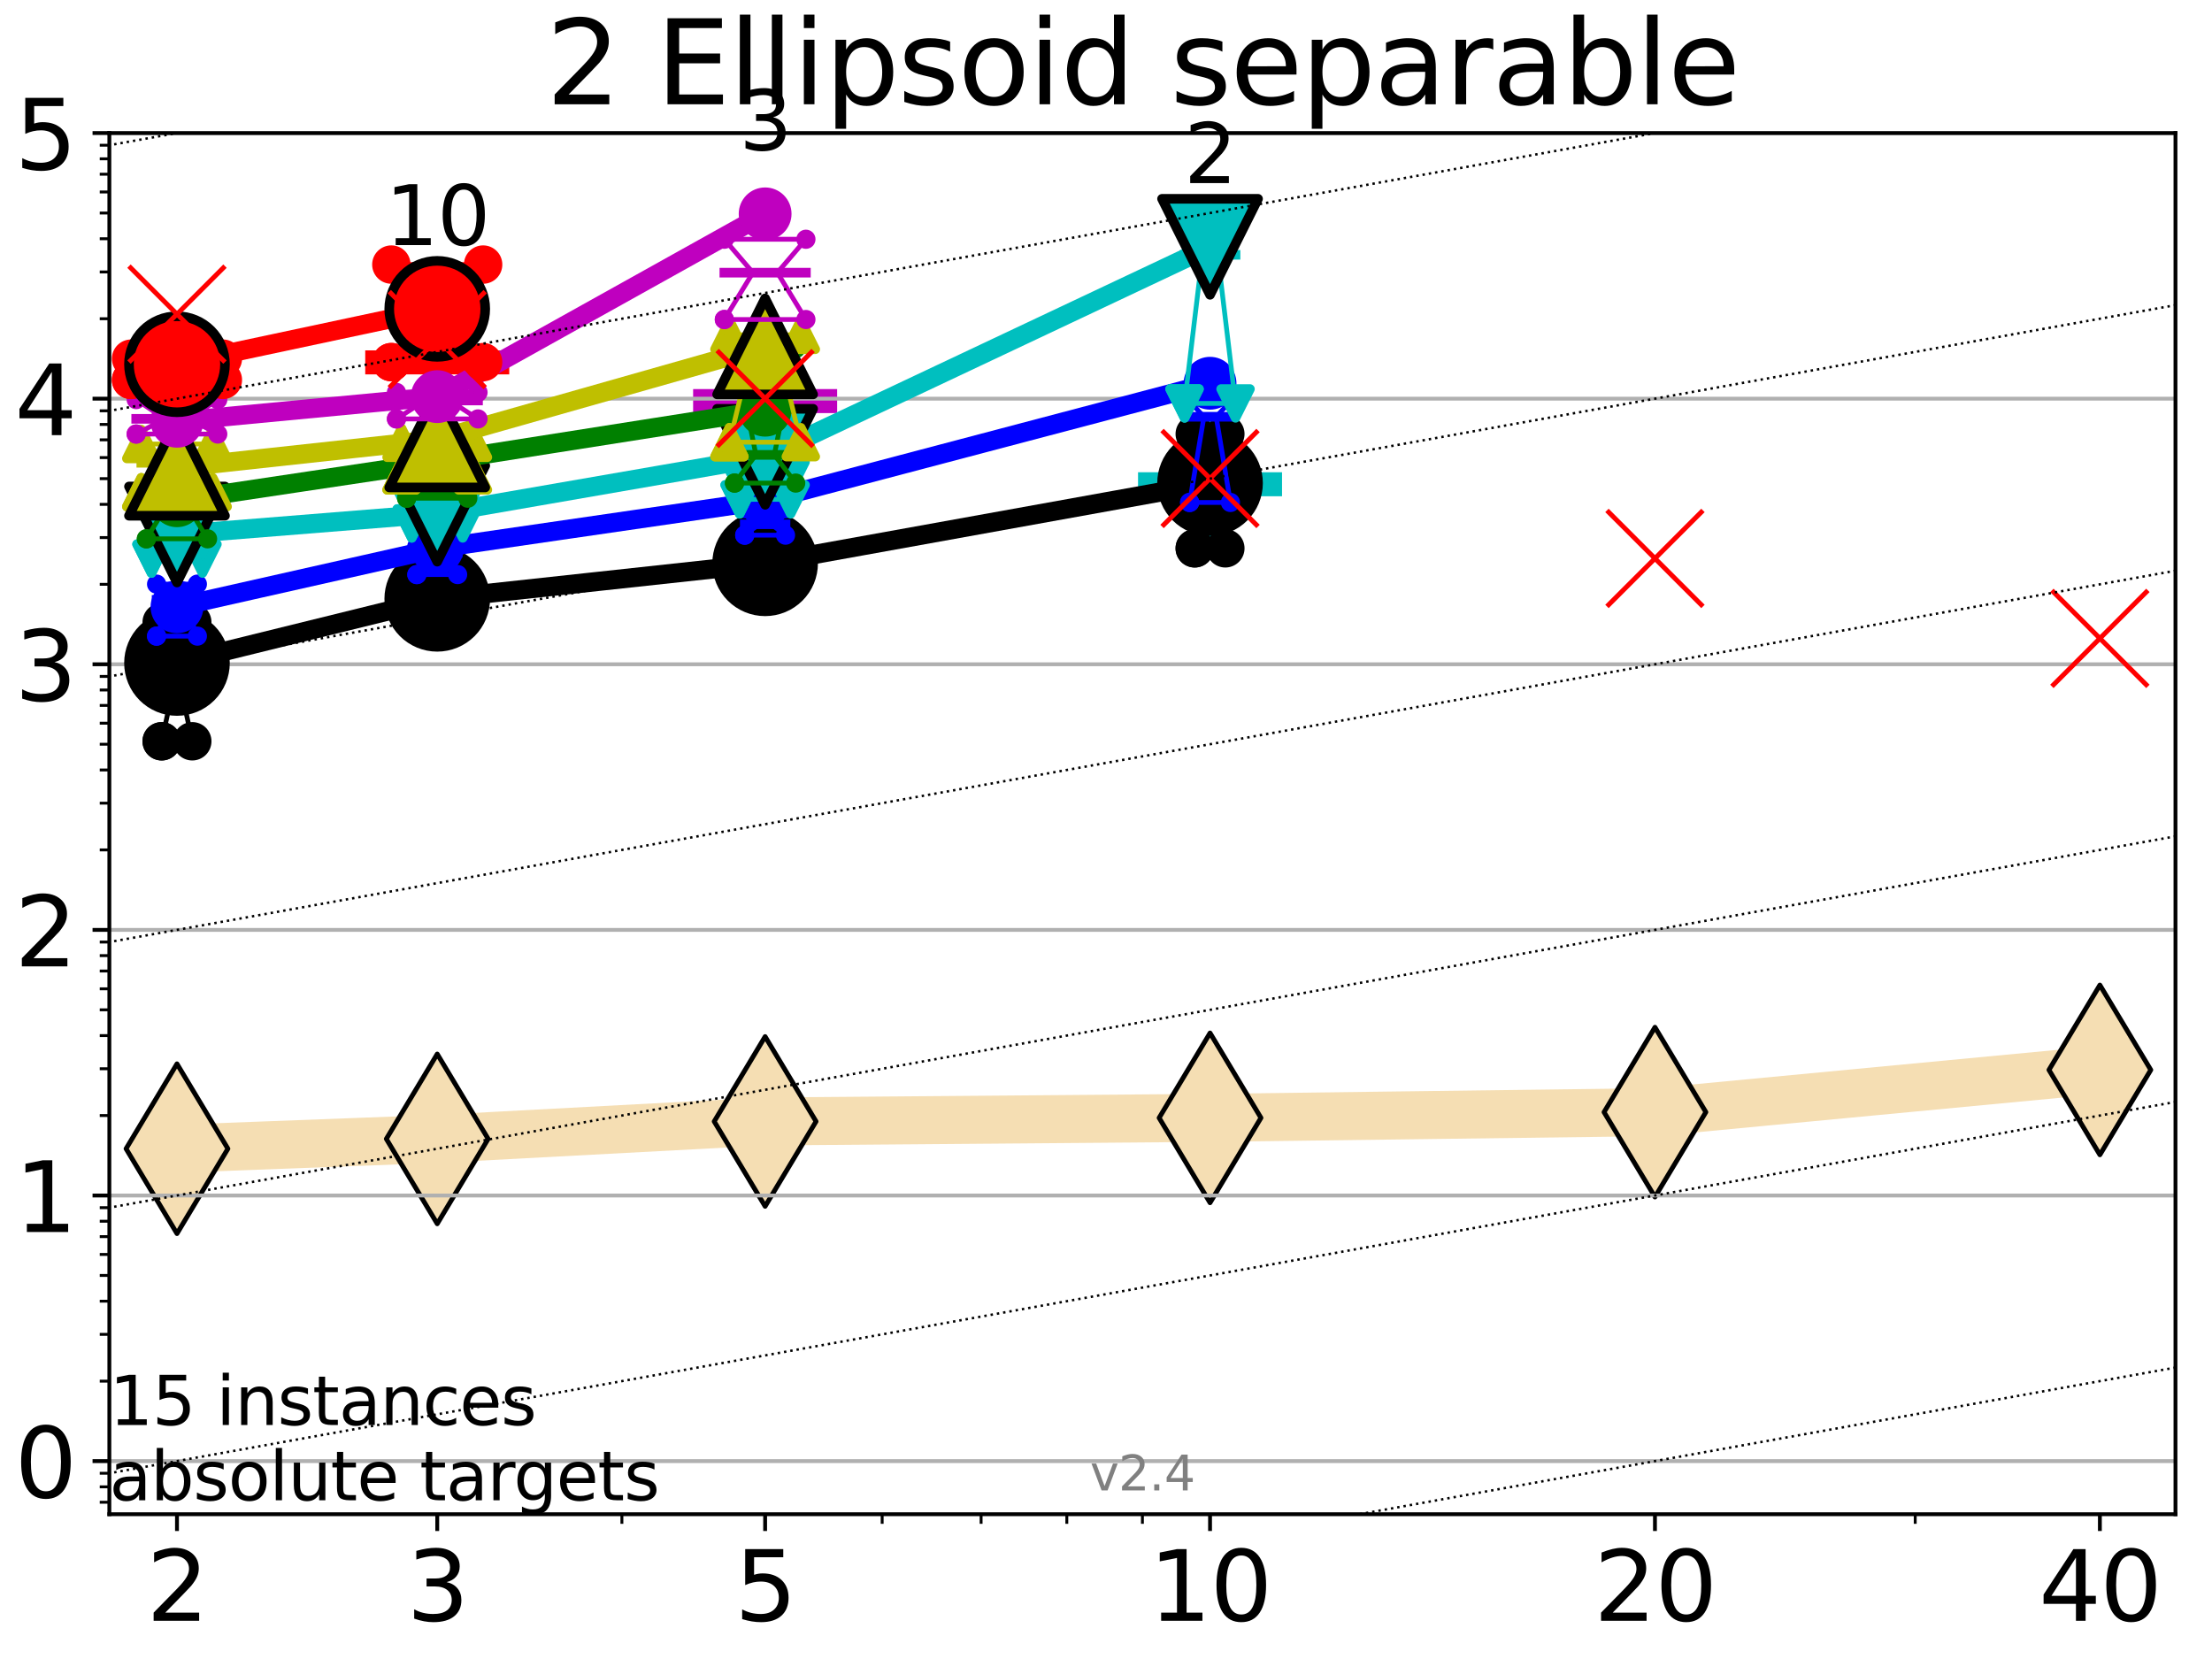 <?xml version="1.0" encoding="utf-8" standalone="no"?>
<!DOCTYPE svg PUBLIC "-//W3C//DTD SVG 1.1//EN"
  "http://www.w3.org/Graphics/SVG/1.1/DTD/svg11.dtd">
<svg height="345.6pt" version="1.1" viewBox="0 0 460.8 345.6" width="460.8pt" xmlns="http://www.w3.org/2000/svg" xmlns:xlink="http://www.w3.org/1999/xlink">
 <defs>
  <style type="text/css">*{stroke-linecap:butt;stroke-linejoin:round;}</style>
 </defs>
 <g id="figure_1">
  <g id="patch_1">
   <path d="M 0 345.6 
L 460.8 345.6 
L 460.8 0 
L 0 0 
z
" style="fill:#ffffff;"/>
  </g>
  <g id="axes_1">
   <g id="patch_2">
    <path d="M 22.78 315.44 
L 453.192 315.44 
L 453.192 27.72 
L 22.78 27.72 
z
" style="fill:#ffffff;"/>
   </g>
   <g id="line2d_1">
    <path clip-path="url(#pd63635d304)" d="M 36.868 239.3 
L 91.085 237.253 
L 159.39 233.619 
L 252.074 232.872 
L 344.758 231.677 
L 437.443 222.885 
" style="fill:none;stroke:#f5deb3;stroke-linecap:square;stroke-width:10;"/>
    <defs>
     <path d="M -0 17.678 
L 10.607 0 
L 0 -17.678 
L -10.607 -0 
z
" id="m3fa8a5f74b" style="stroke:#000000;stroke-linejoin:miter;"/>
    </defs>
    <g clip-path="url(#pd63635d304)">
     <use style="fill:#f5deb3;stroke:#000000;stroke-linejoin:miter;" x="36.868" xlink:href="#m3fa8a5f74b" y="239.3"/>
     <use style="fill:#f5deb3;stroke:#000000;stroke-linejoin:miter;" x="91.085" xlink:href="#m3fa8a5f74b" y="237.253"/>
     <use style="fill:#f5deb3;stroke:#000000;stroke-linejoin:miter;" x="159.39" xlink:href="#m3fa8a5f74b" y="233.619"/>
     <use style="fill:#f5deb3;stroke:#000000;stroke-linejoin:miter;" x="252.074" xlink:href="#m3fa8a5f74b" y="232.872"/>
     <use style="fill:#f5deb3;stroke:#000000;stroke-linejoin:miter;" x="344.758" xlink:href="#m3fa8a5f74b" y="231.677"/>
     <use style="fill:#f5deb3;stroke:#000000;stroke-linejoin:miter;" x="437.443" xlink:href="#m3fa8a5f74b" y="222.885"/>
    </g>
   </g>
   <g id="line2d_2">
    <defs>
     <path d="M -15 0 
L 15 0 
M 0 15 
L 0 -15 
" id="mf439e87d9b" style="stroke:#00bfbf;stroke-width:5;"/>
    </defs>
    <g clip-path="url(#pd63635d304)">
     <use style="fill:#00bfbf;stroke:#00bfbf;stroke-width:5;" x="252.074" xlink:href="#mf439e87d9b" y="100.883"/>
    </g>
   </g>
   <g id="line2d_3">
    <defs>
     <path d="M -15 0 
L 15 0 
M 0 15 
L 0 -15 
" id="mecc09df3bd" style="stroke:#bf00bf;stroke-width:5;"/>
    </defs>
    <g clip-path="url(#pd63635d304)">
     <use style="fill:#bf00bf;stroke:#bf00bf;stroke-width:5;" x="159.39" xlink:href="#mecc09df3bd" y="83.556"/>
    </g>
   </g>
   <g id="line2d_4">
    <defs>
     <path d="M -15 0 
L 15 0 
M 0 15 
L 0 -15 
" id="m28b0d645e9" style="stroke:#ff0000;stroke-width:5;"/>
    </defs>
    <g clip-path="url(#pd63635d304)">
     <use style="fill:#ff0000;stroke:#ff0000;stroke-width:5;" x="91.085" xlink:href="#m28b0d645e9" y="75.489"/>
    </g>
   </g>
   <g id="matplotlib.axis_1">
    <g id="xtick_1">
     <g id="line2d_5">
      <defs>
       <path d="M 0 0 
L 0 3.5 
" id="ma02da140eb" style="stroke:#000000;stroke-width:0.8;"/>
      </defs>
      <g>
       <use style="stroke:#000000;stroke-width:0.8;" x="36.868" xlink:href="#ma02da140eb" y="315.44"/>
      </g>
     </g>
     <g id="text_1">
      <!-- 2 -->
      <g transform="translate(30.506 337.637)scale(0.2 -0.2)">
       <defs>
        <path d="M 1228 531 
L 3431 531 
L 3431 0 
L 469 0 
L 469 531 
Q 828 903 1448 1529 
Q 2069 2156 2228 2338 
Q 2531 2678 2651 2914 
Q 2772 3150 2772 3378 
Q 2772 3750 2511 3984 
Q 2250 4219 1831 4219 
Q 1534 4219 1204 4116 
Q 875 4013 500 3803 
L 500 4441 
Q 881 4594 1212 4672 
Q 1544 4750 1819 4750 
Q 2544 4750 2975 4387 
Q 3406 4025 3406 3419 
Q 3406 3131 3298 2873 
Q 3191 2616 2906 2266 
Q 2828 2175 2409 1742 
Q 1991 1309 1228 531 
z
" id="DejaVuSans-32" transform="scale(0.016)"/>
       </defs>
       <use xlink:href="#DejaVuSans-32"/>
      </g>
     </g>
    </g>
    <g id="xtick_2">
     <g id="line2d_6">
      <g>
       <use style="stroke:#000000;stroke-width:0.8;" x="91.085" xlink:href="#ma02da140eb" y="315.44"/>
      </g>
     </g>
     <g id="text_2">
      <!-- 3 -->
      <g transform="translate(84.723 337.637)scale(0.2 -0.2)">
       <defs>
        <path d="M 2597 2516 
Q 3050 2419 3304 2112 
Q 3559 1806 3559 1356 
Q 3559 666 3084 287 
Q 2609 -91 1734 -91 
Q 1441 -91 1130 -33 
Q 819 25 488 141 
L 488 750 
Q 750 597 1062 519 
Q 1375 441 1716 441 
Q 2309 441 2620 675 
Q 2931 909 2931 1356 
Q 2931 1769 2642 2001 
Q 2353 2234 1838 2234 
L 1294 2234 
L 1294 2753 
L 1863 2753 
Q 2328 2753 2575 2939 
Q 2822 3125 2822 3475 
Q 2822 3834 2567 4026 
Q 2313 4219 1838 4219 
Q 1578 4219 1281 4162 
Q 984 4106 628 3988 
L 628 4550 
Q 988 4650 1302 4700 
Q 1616 4750 1894 4750 
Q 2613 4750 3031 4423 
Q 3450 4097 3450 3541 
Q 3450 3153 3228 2886 
Q 3006 2619 2597 2516 
z
" id="DejaVuSans-33" transform="scale(0.016)"/>
       </defs>
       <use xlink:href="#DejaVuSans-33"/>
      </g>
     </g>
    </g>
    <g id="xtick_3">
     <g id="line2d_7">
      <g>
       <use style="stroke:#000000;stroke-width:0.8;" x="159.39" xlink:href="#ma02da140eb" y="315.44"/>
      </g>
     </g>
     <g id="text_3">
      <!-- 5 -->
      <g transform="translate(153.028 337.637)scale(0.2 -0.2)">
       <defs>
        <path d="M 691 4666 
L 3169 4666 
L 3169 4134 
L 1269 4134 
L 1269 2991 
Q 1406 3038 1543 3061 
Q 1681 3084 1819 3084 
Q 2600 3084 3056 2656 
Q 3513 2228 3513 1497 
Q 3513 744 3044 326 
Q 2575 -91 1722 -91 
Q 1428 -91 1123 -41 
Q 819 9 494 109 
L 494 744 
Q 775 591 1075 516 
Q 1375 441 1709 441 
Q 2250 441 2565 725 
Q 2881 1009 2881 1497 
Q 2881 1984 2565 2268 
Q 2250 2553 1709 2553 
Q 1456 2553 1204 2497 
Q 953 2441 691 2322 
L 691 4666 
z
" id="DejaVuSans-35" transform="scale(0.016)"/>
       </defs>
       <use xlink:href="#DejaVuSans-35"/>
      </g>
     </g>
    </g>
    <g id="xtick_4">
     <g id="line2d_8">
      <g>
       <use style="stroke:#000000;stroke-width:0.8;" x="252.074" xlink:href="#ma02da140eb" y="315.44"/>
      </g>
     </g>
     <g id="text_4">
      <!-- 10 -->
      <g transform="translate(239.349 337.637)scale(0.2 -0.2)">
       <defs>
        <path d="M 794 531 
L 1825 531 
L 1825 4091 
L 703 3866 
L 703 4441 
L 1819 4666 
L 2450 4666 
L 2450 531 
L 3481 531 
L 3481 0 
L 794 0 
L 794 531 
z
" id="DejaVuSans-31" transform="scale(0.016)"/>
        <path d="M 2034 4250 
Q 1547 4250 1301 3770 
Q 1056 3291 1056 2328 
Q 1056 1369 1301 889 
Q 1547 409 2034 409 
Q 2525 409 2770 889 
Q 3016 1369 3016 2328 
Q 3016 3291 2770 3770 
Q 2525 4250 2034 4250 
z
M 2034 4750 
Q 2819 4750 3233 4129 
Q 3647 3509 3647 2328 
Q 3647 1150 3233 529 
Q 2819 -91 2034 -91 
Q 1250 -91 836 529 
Q 422 1150 422 2328 
Q 422 3509 836 4129 
Q 1250 4750 2034 4750 
z
" id="DejaVuSans-30" transform="scale(0.016)"/>
       </defs>
       <use xlink:href="#DejaVuSans-31"/>
       <use x="63.623" xlink:href="#DejaVuSans-30"/>
      </g>
     </g>
    </g>
    <g id="xtick_5">
     <g id="line2d_9">
      <g>
       <use style="stroke:#000000;stroke-width:0.8;" x="344.758" xlink:href="#ma02da140eb" y="315.44"/>
      </g>
     </g>
     <g id="text_5">
      <!-- 20 -->
      <g transform="translate(332.033 337.637)scale(0.2 -0.2)">
       <use xlink:href="#DejaVuSans-32"/>
       <use x="63.623" xlink:href="#DejaVuSans-30"/>
      </g>
     </g>
    </g>
    <g id="xtick_6">
     <g id="line2d_10">
      <g>
       <use style="stroke:#000000;stroke-width:0.8;" x="437.443" xlink:href="#ma02da140eb" y="315.44"/>
      </g>
     </g>
     <g id="text_6">
      <!-- 40 -->
      <g transform="translate(424.718 337.637)scale(0.2 -0.2)">
       <defs>
        <path d="M 2419 4116 
L 825 1625 
L 2419 1625 
L 2419 4116 
z
M 2253 4666 
L 3047 4666 
L 3047 1625 
L 3713 1625 
L 3713 1100 
L 3047 1100 
L 3047 0 
L 2419 0 
L 2419 1100 
L 313 1100 
L 313 1709 
L 2253 4666 
z
" id="DejaVuSans-34" transform="scale(0.016)"/>
       </defs>
       <use xlink:href="#DejaVuSans-34"/>
       <use x="63.623" xlink:href="#DejaVuSans-30"/>
      </g>
     </g>
    </g>
    <g id="xtick_7">
     <g id="line2d_11">
      <defs>
       <path d="M 0 0 
L 0 2 
" id="m2cffbca158" style="stroke:#000000;stroke-width:0.6;"/>
      </defs>
      <g>
       <use style="stroke:#000000;stroke-width:0.6;" x="129.552" xlink:href="#m2cffbca158" y="315.44"/>
      </g>
     </g>
    </g>
    <g id="xtick_8">
     <g id="line2d_12">
      <g>
       <use style="stroke:#000000;stroke-width:0.6;" x="183.769" xlink:href="#m2cffbca158" y="315.44"/>
      </g>
     </g>
    </g>
    <g id="xtick_9">
     <g id="line2d_13">
      <g>
       <use style="stroke:#000000;stroke-width:0.6;" x="204.381" xlink:href="#m2cffbca158" y="315.44"/>
      </g>
     </g>
    </g>
    <g id="xtick_10">
     <g id="line2d_14">
      <g>
       <use style="stroke:#000000;stroke-width:0.6;" x="222.237" xlink:href="#m2cffbca158" y="315.44"/>
      </g>
     </g>
    </g>
    <g id="xtick_11">
     <g id="line2d_15">
      <g>
       <use style="stroke:#000000;stroke-width:0.6;" x="237.986" xlink:href="#m2cffbca158" y="315.44"/>
      </g>
     </g>
    </g>
    <g id="xtick_12">
     <g id="line2d_16">
      <g>
       <use style="stroke:#000000;stroke-width:0.6;" x="398.975" xlink:href="#m2cffbca158" y="315.44"/>
      </g>
     </g>
    </g>
   </g>
   <g id="matplotlib.axis_2">
    <g id="ytick_1">
     <g id="line2d_17">
      <path clip-path="url(#pd63635d304)" d="M 22.78 304.374 
L 453.192 304.374 
" style="fill:none;stroke:#b0b0b0;stroke-linecap:square;stroke-width:0.8;"/>
     </g>
     <g id="line2d_18">
      <defs>
       <path d="M 0 0 
L -3.5 0 
" id="m7168f28ab5" style="stroke:#000000;stroke-width:0.8;"/>
      </defs>
      <g>
       <use style="stroke:#000000;stroke-width:0.8;" x="22.78" xlink:href="#m7168f28ab5" y="304.374"/>
      </g>
     </g>
     <g id="text_7">
      <!-- 0 -->
      <g transform="translate(3.055 311.972)scale(0.2 -0.2)">
       <use xlink:href="#DejaVuSans-30"/>
      </g>
     </g>
    </g>
    <g id="ytick_2">
     <g id="line2d_19">
      <path clip-path="url(#pd63635d304)" d="M 22.78 249.043 
L 453.192 249.043 
" style="fill:none;stroke:#b0b0b0;stroke-linecap:square;stroke-width:0.8;"/>
     </g>
     <g id="line2d_20">
      <g>
       <use style="stroke:#000000;stroke-width:0.8;" x="22.78" xlink:href="#m7168f28ab5" y="249.043"/>
      </g>
     </g>
     <g id="text_8">
      <!-- 1 -->
      <g transform="translate(3.055 256.642)scale(0.2 -0.2)">
       <use xlink:href="#DejaVuSans-31"/>
      </g>
     </g>
    </g>
    <g id="ytick_3">
     <g id="line2d_21">
      <path clip-path="url(#pd63635d304)" d="M 22.78 193.712 
L 453.192 193.712 
" style="fill:none;stroke:#b0b0b0;stroke-linecap:square;stroke-width:0.8;"/>
     </g>
     <g id="line2d_22">
      <g>
       <use style="stroke:#000000;stroke-width:0.8;" x="22.78" xlink:href="#m7168f28ab5" y="193.712"/>
      </g>
     </g>
     <g id="text_9">
      <!-- 2 -->
      <g transform="translate(3.055 201.311)scale(0.2 -0.2)">
       <use xlink:href="#DejaVuSans-32"/>
      </g>
     </g>
    </g>
    <g id="ytick_4">
     <g id="line2d_23">
      <path clip-path="url(#pd63635d304)" d="M 22.78 138.382 
L 453.192 138.382 
" style="fill:none;stroke:#b0b0b0;stroke-linecap:square;stroke-width:0.8;"/>
     </g>
     <g id="line2d_24">
      <g>
       <use style="stroke:#000000;stroke-width:0.8;" x="22.78" xlink:href="#m7168f28ab5" y="138.382"/>
      </g>
     </g>
     <g id="text_10">
      <!-- 3 -->
      <g transform="translate(3.055 145.98)scale(0.2 -0.2)">
       <use xlink:href="#DejaVuSans-33"/>
      </g>
     </g>
    </g>
    <g id="ytick_5">
     <g id="line2d_25">
      <path clip-path="url(#pd63635d304)" d="M 22.78 83.051 
L 453.192 83.051 
" style="fill:none;stroke:#b0b0b0;stroke-linecap:square;stroke-width:0.8;"/>
     </g>
     <g id="line2d_26">
      <g>
       <use style="stroke:#000000;stroke-width:0.8;" x="22.78" xlink:href="#m7168f28ab5" y="83.051"/>
      </g>
     </g>
     <g id="text_11">
      <!-- 4 -->
      <g transform="translate(3.055 90.649)scale(0.2 -0.2)">
       <use xlink:href="#DejaVuSans-34"/>
      </g>
     </g>
    </g>
    <g id="ytick_6">
     <g id="line2d_27">
      <path clip-path="url(#pd63635d304)" d="M 22.78 27.72 
L 453.192 27.72 
" style="fill:none;stroke:#b0b0b0;stroke-linecap:square;stroke-width:0.8;"/>
     </g>
     <g id="line2d_28">
      <g>
       <use style="stroke:#000000;stroke-width:0.8;" x="22.78" xlink:href="#m7168f28ab5" y="27.72"/>
      </g>
     </g>
     <g id="text_12">
      <!-- 5 -->
      <g transform="translate(3.055 35.318)scale(0.2 -0.2)">
       <use xlink:href="#DejaVuSans-35"/>
      </g>
     </g>
    </g>
    <g id="ytick_7">
     <g id="line2d_29">
      <defs>
       <path d="M 0 0 
L -2 0 
" id="m8942fef1d0" style="stroke:#000000;stroke-width:0.6;"/>
      </defs>
      <g>
       <use style="stroke:#000000;stroke-width:0.6;" x="22.78" xlink:href="#m8942fef1d0" y="312.945"/>
      </g>
     </g>
    </g>
    <g id="ytick_8">
     <g id="line2d_30">
      <g>
       <use style="stroke:#000000;stroke-width:0.6;" x="22.78" xlink:href="#m8942fef1d0" y="309.736"/>
      </g>
     </g>
    </g>
    <g id="ytick_9">
     <g id="line2d_31">
      <g>
       <use style="stroke:#000000;stroke-width:0.6;" x="22.78" xlink:href="#m8942fef1d0" y="306.906"/>
      </g>
     </g>
    </g>
    <g id="ytick_10">
     <g id="line2d_32">
      <g>
       <use style="stroke:#000000;stroke-width:0.6;" x="22.78" xlink:href="#m8942fef1d0" y="287.718"/>
      </g>
     </g>
    </g>
    <g id="ytick_11">
     <g id="line2d_33">
      <g>
       <use style="stroke:#000000;stroke-width:0.6;" x="22.78" xlink:href="#m8942fef1d0" y="277.974"/>
      </g>
     </g>
    </g>
    <g id="ytick_12">
     <g id="line2d_34">
      <g>
       <use style="stroke:#000000;stroke-width:0.6;" x="22.78" xlink:href="#m8942fef1d0" y="271.061"/>
      </g>
     </g>
    </g>
    <g id="ytick_13">
     <g id="line2d_35">
      <g>
       <use style="stroke:#000000;stroke-width:0.6;" x="22.78" xlink:href="#m8942fef1d0" y="265.699"/>
      </g>
     </g>
    </g>
    <g id="ytick_14">
     <g id="line2d_36">
      <g>
       <use style="stroke:#000000;stroke-width:0.6;" x="22.78" xlink:href="#m8942fef1d0" y="261.318"/>
      </g>
     </g>
    </g>
    <g id="ytick_15">
     <g id="line2d_37">
      <g>
       <use style="stroke:#000000;stroke-width:0.6;" x="22.78" xlink:href="#m8942fef1d0" y="257.614"/>
      </g>
     </g>
    </g>
    <g id="ytick_16">
     <g id="line2d_38">
      <g>
       <use style="stroke:#000000;stroke-width:0.6;" x="22.78" xlink:href="#m8942fef1d0" y="254.405"/>
      </g>
     </g>
    </g>
    <g id="ytick_17">
     <g id="line2d_39">
      <g>
       <use style="stroke:#000000;stroke-width:0.6;" x="22.78" xlink:href="#m8942fef1d0" y="251.575"/>
      </g>
     </g>
    </g>
    <g id="ytick_18">
     <g id="line2d_40">
      <g>
       <use style="stroke:#000000;stroke-width:0.6;" x="22.78" xlink:href="#m8942fef1d0" y="232.387"/>
      </g>
     </g>
    </g>
    <g id="ytick_19">
     <g id="line2d_41">
      <g>
       <use style="stroke:#000000;stroke-width:0.6;" x="22.78" xlink:href="#m8942fef1d0" y="222.644"/>
      </g>
     </g>
    </g>
    <g id="ytick_20">
     <g id="line2d_42">
      <g>
       <use style="stroke:#000000;stroke-width:0.6;" x="22.78" xlink:href="#m8942fef1d0" y="215.731"/>
      </g>
     </g>
    </g>
    <g id="ytick_21">
     <g id="line2d_43">
      <g>
       <use style="stroke:#000000;stroke-width:0.6;" x="22.78" xlink:href="#m8942fef1d0" y="210.369"/>
      </g>
     </g>
    </g>
    <g id="ytick_22">
     <g id="line2d_44">
      <g>
       <use style="stroke:#000000;stroke-width:0.6;" x="22.78" xlink:href="#m8942fef1d0" y="205.987"/>
      </g>
     </g>
    </g>
    <g id="ytick_23">
     <g id="line2d_45">
      <g>
       <use style="stroke:#000000;stroke-width:0.6;" x="22.78" xlink:href="#m8942fef1d0" y="202.283"/>
      </g>
     </g>
    </g>
    <g id="ytick_24">
     <g id="line2d_46">
      <g>
       <use style="stroke:#000000;stroke-width:0.6;" x="22.78" xlink:href="#m8942fef1d0" y="199.074"/>
      </g>
     </g>
    </g>
    <g id="ytick_25">
     <g id="line2d_47">
      <g>
       <use style="stroke:#000000;stroke-width:0.6;" x="22.78" xlink:href="#m8942fef1d0" y="196.244"/>
      </g>
     </g>
    </g>
    <g id="ytick_26">
     <g id="line2d_48">
      <g>
       <use style="stroke:#000000;stroke-width:0.6;" x="22.78" xlink:href="#m8942fef1d0" y="177.056"/>
      </g>
     </g>
    </g>
    <g id="ytick_27">
     <g id="line2d_49">
      <g>
       <use style="stroke:#000000;stroke-width:0.6;" x="22.78" xlink:href="#m8942fef1d0" y="167.313"/>
      </g>
     </g>
    </g>
    <g id="ytick_28">
     <g id="line2d_50">
      <g>
       <use style="stroke:#000000;stroke-width:0.6;" x="22.78" xlink:href="#m8942fef1d0" y="160.4"/>
      </g>
     </g>
    </g>
    <g id="ytick_29">
     <g id="line2d_51">
      <g>
       <use style="stroke:#000000;stroke-width:0.6;" x="22.78" xlink:href="#m8942fef1d0" y="155.038"/>
      </g>
     </g>
    </g>
    <g id="ytick_30">
     <g id="line2d_52">
      <g>
       <use style="stroke:#000000;stroke-width:0.6;" x="22.78" xlink:href="#m8942fef1d0" y="150.657"/>
      </g>
     </g>
    </g>
    <g id="ytick_31">
     <g id="line2d_53">
      <g>
       <use style="stroke:#000000;stroke-width:0.6;" x="22.78" xlink:href="#m8942fef1d0" y="146.952"/>
      </g>
     </g>
    </g>
    <g id="ytick_32">
     <g id="line2d_54">
      <g>
       <use style="stroke:#000000;stroke-width:0.6;" x="22.78" xlink:href="#m8942fef1d0" y="143.744"/>
      </g>
     </g>
    </g>
    <g id="ytick_33">
     <g id="line2d_55">
      <g>
       <use style="stroke:#000000;stroke-width:0.6;" x="22.78" xlink:href="#m8942fef1d0" y="140.913"/>
      </g>
     </g>
    </g>
    <g id="ytick_34">
     <g id="line2d_56">
      <g>
       <use style="stroke:#000000;stroke-width:0.6;" x="22.78" xlink:href="#m8942fef1d0" y="121.725"/>
      </g>
     </g>
    </g>
    <g id="ytick_35">
     <g id="line2d_57">
      <g>
       <use style="stroke:#000000;stroke-width:0.6;" x="22.78" xlink:href="#m8942fef1d0" y="111.982"/>
      </g>
     </g>
    </g>
    <g id="ytick_36">
     <g id="line2d_58">
      <g>
       <use style="stroke:#000000;stroke-width:0.6;" x="22.78" xlink:href="#m8942fef1d0" y="105.069"/>
      </g>
     </g>
    </g>
    <g id="ytick_37">
     <g id="line2d_59">
      <g>
       <use style="stroke:#000000;stroke-width:0.6;" x="22.78" xlink:href="#m8942fef1d0" y="99.707"/>
      </g>
     </g>
    </g>
    <g id="ytick_38">
     <g id="line2d_60">
      <g>
       <use style="stroke:#000000;stroke-width:0.6;" x="22.78" xlink:href="#m8942fef1d0" y="95.326"/>
      </g>
     </g>
    </g>
    <g id="ytick_39">
     <g id="line2d_61">
      <g>
       <use style="stroke:#000000;stroke-width:0.6;" x="22.78" xlink:href="#m8942fef1d0" y="91.622"/>
      </g>
     </g>
    </g>
    <g id="ytick_40">
     <g id="line2d_62">
      <g>
       <use style="stroke:#000000;stroke-width:0.6;" x="22.78" xlink:href="#m8942fef1d0" y="88.413"/>
      </g>
     </g>
    </g>
    <g id="ytick_41">
     <g id="line2d_63">
      <g>
       <use style="stroke:#000000;stroke-width:0.6;" x="22.78" xlink:href="#m8942fef1d0" y="85.583"/>
      </g>
     </g>
    </g>
    <g id="ytick_42">
     <g id="line2d_64">
      <g>
       <use style="stroke:#000000;stroke-width:0.6;" x="22.78" xlink:href="#m8942fef1d0" y="66.395"/>
      </g>
     </g>
    </g>
    <g id="ytick_43">
     <g id="line2d_65">
      <g>
       <use style="stroke:#000000;stroke-width:0.6;" x="22.78" xlink:href="#m8942fef1d0" y="56.651"/>
      </g>
     </g>
    </g>
    <g id="ytick_44">
     <g id="line2d_66">
      <g>
       <use style="stroke:#000000;stroke-width:0.6;" x="22.78" xlink:href="#m8942fef1d0" y="49.738"/>
      </g>
     </g>
    </g>
    <g id="ytick_45">
     <g id="line2d_67">
      <g>
       <use style="stroke:#000000;stroke-width:0.6;" x="22.78" xlink:href="#m8942fef1d0" y="44.376"/>
      </g>
     </g>
    </g>
    <g id="ytick_46">
     <g id="line2d_68">
      <g>
       <use style="stroke:#000000;stroke-width:0.6;" x="22.78" xlink:href="#m8942fef1d0" y="39.995"/>
      </g>
     </g>
    </g>
    <g id="ytick_47">
     <g id="line2d_69">
      <g>
       <use style="stroke:#000000;stroke-width:0.6;" x="22.78" xlink:href="#m8942fef1d0" y="36.291"/>
      </g>
     </g>
    </g>
    <g id="ytick_48">
     <g id="line2d_70">
      <g>
       <use style="stroke:#000000;stroke-width:0.6;" x="22.78" xlink:href="#m8942fef1d0" y="33.082"/>
      </g>
     </g>
    </g>
    <g id="ytick_49">
     <g id="line2d_71">
      <g>
       <use style="stroke:#000000;stroke-width:0.6;" x="22.78" xlink:href="#m8942fef1d0" y="30.252"/>
      </g>
     </g>
    </g>
   </g>
   <g id="line2d_72">
    <path clip-path="url(#pd63635d304)" d="M 33.682 154.421 
L 35.912 144.13 
L 33.682 129.619 
L 40.054 129.619 
L 37.824 144.13 
L 40.054 154.421 
L 33.682 154.421 
" style="fill:none;stroke:#000000;stroke-linecap:square;"/>
   </g>
   <g id="line2d_73">
    <path clip-path="url(#pd63635d304)" d="M 33.682 154.421 
L 40.054 154.421 
L 40.054 129.619 
L 33.682 129.619 
L 33.682 154.421 
" style="fill:none;"/>
    <defs>
     <path d="M 0 3 
C 0.796 3 1.559 2.684 2.121 2.121 
C 2.684 1.559 3 0.796 3 0 
C 3 -0.796 2.684 -1.559 2.121 -2.121 
C 1.559 -2.684 0.796 -3 0 -3 
C -0.796 -3 -1.559 -2.684 -2.121 -2.121 
C -2.684 -1.559 -3 -0.796 -3 0 
C -3 0.796 -2.684 1.559 -2.121 2.121 
C -1.559 2.684 -0.796 3 0 3 
z
" id="me0d0d53127" style="stroke:#000000;stroke-width:2;"/>
    </defs>
    <g clip-path="url(#pd63635d304)">
     <use style="stroke:#000000;stroke-width:2;" x="33.682" xlink:href="#me0d0d53127" y="154.421"/>
     <use style="stroke:#000000;stroke-width:2;" x="40.054" xlink:href="#me0d0d53127" y="154.421"/>
     <use style="stroke:#000000;stroke-width:2;" x="40.054" xlink:href="#me0d0d53127" y="129.619"/>
     <use style="stroke:#000000;stroke-width:2;" x="33.682" xlink:href="#me0d0d53127" y="129.619"/>
     <use style="stroke:#000000;stroke-width:2;" x="33.682" xlink:href="#me0d0d53127" y="154.421"/>
    </g>
   </g>
   <g id="line2d_74">
    <path clip-path="url(#pd63635d304)" d="M 33.682 144.13 
L 40.054 144.13 
" style="fill:none;stroke:#000000;stroke-linecap:square;stroke-width:2;"/>
   </g>
   <g id="line2d_75">
    <path clip-path="url(#pd63635d304)" d="M 87.899 129.669 
L 90.129 123.517 
L 87.899 119.49 
L 94.271 119.49 
L 92.041 123.517 
L 94.271 129.669 
L 87.899 129.669 
" style="fill:none;stroke:#000000;stroke-linecap:square;"/>
   </g>
   <g id="line2d_76">
    <path clip-path="url(#pd63635d304)" d="M 87.899 129.669 
L 94.271 129.669 
L 94.271 119.49 
L 87.899 119.49 
L 87.899 129.669 
" style="fill:none;"/>
    <g clip-path="url(#pd63635d304)">
     <use style="stroke:#000000;stroke-width:2;" x="87.899" xlink:href="#me0d0d53127" y="129.669"/>
     <use style="stroke:#000000;stroke-width:2;" x="94.271" xlink:href="#me0d0d53127" y="129.669"/>
     <use style="stroke:#000000;stroke-width:2;" x="94.271" xlink:href="#me0d0d53127" y="119.49"/>
     <use style="stroke:#000000;stroke-width:2;" x="87.899" xlink:href="#me0d0d53127" y="119.49"/>
     <use style="stroke:#000000;stroke-width:2;" x="87.899" xlink:href="#me0d0d53127" y="129.669"/>
    </g>
   </g>
   <g id="line2d_77">
    <path clip-path="url(#pd63635d304)" d="M 87.899 123.517 
L 94.271 123.517 
" style="fill:none;stroke:#000000;stroke-linecap:square;stroke-width:2;"/>
   </g>
   <g id="line2d_78">
    <path clip-path="url(#pd63635d304)" d="M 156.204 118.953 
L 158.434 117.983 
L 156.204 116.99 
L 162.576 116.99 
L 160.346 117.983 
L 162.576 118.953 
L 156.204 118.953 
" style="fill:none;stroke:#000000;stroke-linecap:square;"/>
   </g>
   <g id="line2d_79">
    <path clip-path="url(#pd63635d304)" d="M 156.204 118.953 
L 162.576 118.953 
L 162.576 116.99 
L 156.204 116.99 
L 156.204 118.953 
" style="fill:none;"/>
    <g clip-path="url(#pd63635d304)">
     <use style="stroke:#000000;stroke-width:2;" x="156.204" xlink:href="#me0d0d53127" y="118.953"/>
     <use style="stroke:#000000;stroke-width:2;" x="162.576" xlink:href="#me0d0d53127" y="118.953"/>
     <use style="stroke:#000000;stroke-width:2;" x="162.576" xlink:href="#me0d0d53127" y="116.99"/>
     <use style="stroke:#000000;stroke-width:2;" x="156.204" xlink:href="#me0d0d53127" y="116.99"/>
     <use style="stroke:#000000;stroke-width:2;" x="156.204" xlink:href="#me0d0d53127" y="118.953"/>
    </g>
   </g>
   <g id="line2d_80">
    <path clip-path="url(#pd63635d304)" d="M 156.204 117.983 
L 162.576 117.983 
" style="fill:none;stroke:#000000;stroke-linecap:square;stroke-width:2;"/>
   </g>
   <g id="line2d_81">
    <path clip-path="url(#pd63635d304)" d="M 248.888 114.225 
L 251.118 109.388 
L 248.888 90.404 
L 255.26 90.404 
L 253.03 109.388 
L 255.26 114.225 
L 248.888 114.225 
" style="fill:none;stroke:#000000;stroke-linecap:square;"/>
   </g>
   <g id="line2d_82">
    <path clip-path="url(#pd63635d304)" d="M 248.888 114.225 
L 255.26 114.225 
L 255.26 90.404 
L 248.888 90.404 
L 248.888 114.225 
" style="fill:none;"/>
    <g clip-path="url(#pd63635d304)">
     <use style="stroke:#000000;stroke-width:2;" x="248.888" xlink:href="#me0d0d53127" y="114.225"/>
     <use style="stroke:#000000;stroke-width:2;" x="255.26" xlink:href="#me0d0d53127" y="114.225"/>
     <use style="stroke:#000000;stroke-width:2;" x="255.26" xlink:href="#me0d0d53127" y="90.404"/>
     <use style="stroke:#000000;stroke-width:2;" x="248.888" xlink:href="#me0d0d53127" y="90.404"/>
     <use style="stroke:#000000;stroke-width:2;" x="248.888" xlink:href="#me0d0d53127" y="114.225"/>
    </g>
   </g>
   <g id="line2d_83">
    <path clip-path="url(#pd63635d304)" d="M 248.888 109.388 
L 255.26 109.388 
" style="fill:none;stroke:#000000;stroke-linecap:square;stroke-width:2;"/>
   </g>
   <g id="line2d_84">
    <path clip-path="url(#pd63635d304)" d="M 36.868 138.112 
L 91.085 124.745 
" style="fill:none;stroke:#000000;stroke-linecap:square;stroke-width:4;"/>
   </g>
   <g id="line2d_85">
    <path clip-path="url(#pd63635d304)" d="M 91.085 124.745 
L 159.39 117.348 
" style="fill:none;stroke:#000000;stroke-linecap:square;stroke-width:4;"/>
   </g>
   <g id="line2d_86">
    <path clip-path="url(#pd63635d304)" d="M 159.39 117.348 
L 252.074 100.636 
" style="fill:none;stroke:#000000;stroke-linecap:square;stroke-width:4;"/>
   </g>
   <g id="line2d_87">
    <path clip-path="url(#pd63635d304)" d="M 36.868 138.112 
L 91.085 124.745 
L 159.39 117.348 
L 252.074 100.636 
" style="fill:none;"/>
    <defs>
     <path d="M 0 10 
C 2.652 10 5.196 8.946 7.071 7.071 
C 8.946 5.196 10 2.652 10 0 
C 10 -2.652 8.946 -5.196 7.071 -7.071 
C 5.196 -8.946 2.652 -10 0 -10 
C -2.652 -10 -5.196 -8.946 -7.071 -7.071 
C -8.946 -5.196 -10 -2.652 -10 0 
C -10 2.652 -8.946 5.196 -7.071 7.071 
C -5.196 8.946 -2.652 10 0 10 
z
" id="m2ea41dc7b5" style="stroke:#000000;stroke-width:2;"/>
    </defs>
    <g clip-path="url(#pd63635d304)">
     <use style="stroke:#000000;stroke-width:2;" x="36.868" xlink:href="#m2ea41dc7b5" y="138.112"/>
     <use style="stroke:#000000;stroke-width:2;" x="91.085" xlink:href="#m2ea41dc7b5" y="124.745"/>
     <use style="stroke:#000000;stroke-width:2;" x="159.39" xlink:href="#m2ea41dc7b5" y="117.348"/>
     <use style="stroke:#000000;stroke-width:2;" x="252.074" xlink:href="#m2ea41dc7b5" y="100.636"/>
    </g>
   </g>
   <g id="line2d_88">
    <path clip-path="url(#pd63635d304)" d="M 32.62 132.515 
L 35.594 124.955 
L 32.62 121.683 
L 41.116 121.683 
L 38.143 124.955 
L 41.116 132.515 
L 32.62 132.515 
" style="fill:none;stroke:#0000ff;stroke-linecap:square;"/>
   </g>
   <g id="line2d_89">
    <path clip-path="url(#pd63635d304)" d="M 32.62 132.515 
L 41.116 132.515 
L 41.116 121.683 
L 32.62 121.683 
L 32.62 132.515 
" style="fill:none;"/>
    <defs>
     <path d="M 0 1.5 
C 0.398 1.5 0.779 1.342 1.061 1.061 
C 1.342 0.779 1.5 0.398 1.5 0 
C 1.5 -0.398 1.342 -0.779 1.061 -1.061 
C 0.779 -1.342 0.398 -1.5 0 -1.5 
C -0.398 -1.5 -0.779 -1.342 -1.061 -1.061 
C -1.342 -0.779 -1.5 -0.398 -1.5 0 
C -1.5 0.398 -1.342 0.779 -1.061 1.061 
C -0.779 1.342 -0.398 1.5 0 1.5 
z
" id="m62d39d7389" style="stroke:#0000ff;"/>
    </defs>
    <g clip-path="url(#pd63635d304)">
     <use style="fill:#0000ff;stroke:#0000ff;" x="32.62" xlink:href="#m62d39d7389" y="132.515"/>
     <use style="fill:#0000ff;stroke:#0000ff;" x="41.116" xlink:href="#m62d39d7389" y="132.515"/>
     <use style="fill:#0000ff;stroke:#0000ff;" x="41.116" xlink:href="#m62d39d7389" y="121.683"/>
     <use style="fill:#0000ff;stroke:#0000ff;" x="32.62" xlink:href="#m62d39d7389" y="121.683"/>
     <use style="fill:#0000ff;stroke:#0000ff;" x="32.62" xlink:href="#m62d39d7389" y="132.515"/>
    </g>
   </g>
   <g id="line2d_90">
    <path clip-path="url(#pd63635d304)" d="M 32.62 124.955 
L 41.116 124.955 
" style="fill:none;stroke:#0000ff;stroke-linecap:square;stroke-width:2;"/>
   </g>
   <g id="line2d_91">
    <path clip-path="url(#pd63635d304)" d="M 86.837 119.695 
L 89.811 115.174 
L 86.837 113.827 
L 95.333 113.827 
L 92.359 115.174 
L 95.333 119.695 
L 86.837 119.695 
" style="fill:none;stroke:#0000ff;stroke-linecap:square;"/>
   </g>
   <g id="line2d_92">
    <path clip-path="url(#pd63635d304)" d="M 86.837 119.695 
L 95.333 119.695 
L 95.333 113.827 
L 86.837 113.827 
L 86.837 119.695 
" style="fill:none;"/>
    <g clip-path="url(#pd63635d304)">
     <use style="fill:#0000ff;stroke:#0000ff;" x="86.837" xlink:href="#m62d39d7389" y="119.695"/>
     <use style="fill:#0000ff;stroke:#0000ff;" x="95.333" xlink:href="#m62d39d7389" y="119.695"/>
     <use style="fill:#0000ff;stroke:#0000ff;" x="95.333" xlink:href="#m62d39d7389" y="113.827"/>
     <use style="fill:#0000ff;stroke:#0000ff;" x="86.837" xlink:href="#m62d39d7389" y="113.827"/>
     <use style="fill:#0000ff;stroke:#0000ff;" x="86.837" xlink:href="#m62d39d7389" y="119.695"/>
    </g>
   </g>
   <g id="line2d_93">
    <path clip-path="url(#pd63635d304)" d="M 86.837 115.174 
L 95.333 115.174 
" style="fill:none;stroke:#0000ff;stroke-linecap:square;stroke-width:2;"/>
   </g>
   <g id="line2d_94">
    <path clip-path="url(#pd63635d304)" d="M 155.142 111.484 
L 158.116 109.215 
L 155.142 105.983 
L 163.638 105.983 
L 160.665 109.215 
L 163.638 111.484 
L 155.142 111.484 
" style="fill:none;stroke:#0000ff;stroke-linecap:square;"/>
   </g>
   <g id="line2d_95">
    <path clip-path="url(#pd63635d304)" d="M 155.142 111.484 
L 163.638 111.484 
L 163.638 105.983 
L 155.142 105.983 
L 155.142 111.484 
" style="fill:none;"/>
    <g clip-path="url(#pd63635d304)">
     <use style="fill:#0000ff;stroke:#0000ff;" x="155.142" xlink:href="#m62d39d7389" y="111.484"/>
     <use style="fill:#0000ff;stroke:#0000ff;" x="163.638" xlink:href="#m62d39d7389" y="111.484"/>
     <use style="fill:#0000ff;stroke:#0000ff;" x="163.638" xlink:href="#m62d39d7389" y="105.983"/>
     <use style="fill:#0000ff;stroke:#0000ff;" x="155.142" xlink:href="#m62d39d7389" y="105.983"/>
     <use style="fill:#0000ff;stroke:#0000ff;" x="155.142" xlink:href="#m62d39d7389" y="111.484"/>
    </g>
   </g>
   <g id="line2d_96">
    <path clip-path="url(#pd63635d304)" d="M 155.142 109.215 
L 163.638 109.215 
" style="fill:none;stroke:#0000ff;stroke-linecap:square;stroke-width:2;"/>
   </g>
   <g id="line2d_97">
    <path clip-path="url(#pd63635d304)" d="M 247.826 104.673 
L 250.8 86.82 
L 247.826 83.619 
L 256.322 83.619 
L 253.349 86.82 
L 256.322 104.673 
L 247.826 104.673 
" style="fill:none;stroke:#0000ff;stroke-linecap:square;"/>
   </g>
   <g id="line2d_98">
    <path clip-path="url(#pd63635d304)" d="M 247.826 104.673 
L 256.322 104.673 
L 256.322 83.619 
L 247.826 83.619 
L 247.826 104.673 
" style="fill:none;"/>
    <g clip-path="url(#pd63635d304)">
     <use style="fill:#0000ff;stroke:#0000ff;" x="247.826" xlink:href="#m62d39d7389" y="104.673"/>
     <use style="fill:#0000ff;stroke:#0000ff;" x="256.322" xlink:href="#m62d39d7389" y="104.673"/>
     <use style="fill:#0000ff;stroke:#0000ff;" x="256.322" xlink:href="#m62d39d7389" y="83.619"/>
     <use style="fill:#0000ff;stroke:#0000ff;" x="247.826" xlink:href="#m62d39d7389" y="83.619"/>
     <use style="fill:#0000ff;stroke:#0000ff;" x="247.826" xlink:href="#m62d39d7389" y="104.673"/>
    </g>
   </g>
   <g id="line2d_99">
    <path clip-path="url(#pd63635d304)" d="M 247.826 86.82 
L 256.322 86.82 
" style="fill:none;stroke:#0000ff;stroke-linecap:square;stroke-width:2;"/>
   </g>
   <g id="line2d_100">
    <path clip-path="url(#pd63635d304)" d="M 36.868 126.426 
L 91.085 114.215 
" style="fill:none;stroke:#0000ff;stroke-linecap:square;stroke-width:4;"/>
   </g>
   <g id="line2d_101">
    <path clip-path="url(#pd63635d304)" d="M 91.085 114.215 
L 159.39 104.284 
" style="fill:none;stroke:#0000ff;stroke-linecap:square;stroke-width:4;"/>
   </g>
   <g id="line2d_102">
    <path clip-path="url(#pd63635d304)" d="M 159.39 104.284 
L 252.074 79.837 
" style="fill:none;stroke:#0000ff;stroke-linecap:square;stroke-width:4;"/>
   </g>
   <g id="line2d_103">
    <path clip-path="url(#pd63635d304)" d="M 36.868 126.426 
L 91.085 114.215 
L 159.39 104.284 
L 252.074 79.837 
" style="fill:none;"/>
    <defs>
     <path d="M 0 5 
C 1.326 5 2.598 4.473 3.536 3.536 
C 4.473 2.598 5 1.326 5 0 
C 5 -1.326 4.473 -2.598 3.536 -3.536 
C 2.598 -4.473 1.326 -5 0 -5 
C -1.326 -5 -2.598 -4.473 -3.536 -3.536 
C -4.473 -2.598 -5 -1.326 -5 0 
C -5 1.326 -4.473 2.598 -3.536 3.536 
C -2.598 4.473 -1.326 5 0 5 
z
" id="m5672832746" style="stroke:#0000ff;"/>
    </defs>
    <g clip-path="url(#pd63635d304)">
     <use style="fill:#0000ff;stroke:#0000ff;" x="36.868" xlink:href="#m5672832746" y="126.426"/>
     <use style="fill:#0000ff;stroke:#0000ff;" x="91.085" xlink:href="#m5672832746" y="114.215"/>
     <use style="fill:#0000ff;stroke:#0000ff;" x="159.39" xlink:href="#m5672832746" y="104.284"/>
     <use style="fill:#0000ff;stroke:#0000ff;" x="252.074" xlink:href="#m5672832746" y="79.837"/>
    </g>
   </g>
   <g id="line2d_104">
    <path clip-path="url(#pd63635d304)" d="M 31.558 116.368 
L 35.275 109.498 
L 31.558 107.594 
L 42.178 107.594 
L 38.461 109.498 
L 42.178 116.368 
L 31.558 116.368 
" style="fill:none;stroke:#00bfbf;stroke-linecap:square;"/>
   </g>
   <g id="line2d_105">
    <path clip-path="url(#pd63635d304)" d="M 31.558 116.368 
L 42.178 116.368 
L 42.178 107.594 
L 31.558 107.594 
L 31.558 116.368 
" style="fill:none;"/>
    <defs>
     <path d="M -0 3 
L 3 -3 
L -3 -3 
z
" id="mb2cbb6487a" style="stroke:#00bfbf;stroke-linejoin:miter;stroke-width:2;"/>
    </defs>
    <g clip-path="url(#pd63635d304)">
     <use style="fill:#00bfbf;stroke:#00bfbf;stroke-linejoin:miter;stroke-width:2;" x="31.558" xlink:href="#mb2cbb6487a" y="116.368"/>
     <use style="fill:#00bfbf;stroke:#00bfbf;stroke-linejoin:miter;stroke-width:2;" x="42.178" xlink:href="#mb2cbb6487a" y="116.368"/>
     <use style="fill:#00bfbf;stroke:#00bfbf;stroke-linejoin:miter;stroke-width:2;" x="42.178" xlink:href="#mb2cbb6487a" y="107.594"/>
     <use style="fill:#00bfbf;stroke:#00bfbf;stroke-linejoin:miter;stroke-width:2;" x="31.558" xlink:href="#mb2cbb6487a" y="107.594"/>
     <use style="fill:#00bfbf;stroke:#00bfbf;stroke-linejoin:miter;stroke-width:2;" x="31.558" xlink:href="#mb2cbb6487a" y="116.368"/>
    </g>
   </g>
   <g id="line2d_106">
    <path clip-path="url(#pd63635d304)" d="M 31.558 109.498 
L 42.178 109.498 
" style="fill:none;stroke:#00bfbf;stroke-linecap:square;stroke-width:2;"/>
   </g>
   <g id="line2d_107">
    <path clip-path="url(#pd63635d304)" d="M 85.775 109.04 
L 89.492 105.665 
L 85.775 104.969 
L 96.395 104.969 
L 92.678 105.665 
L 96.395 109.04 
L 85.775 109.04 
" style="fill:none;stroke:#00bfbf;stroke-linecap:square;"/>
   </g>
   <g id="line2d_108">
    <path clip-path="url(#pd63635d304)" d="M 85.775 109.04 
L 96.395 109.04 
L 96.395 104.969 
L 85.775 104.969 
L 85.775 109.04 
" style="fill:none;"/>
    <g clip-path="url(#pd63635d304)">
     <use style="fill:#00bfbf;stroke:#00bfbf;stroke-linejoin:miter;stroke-width:2;" x="85.775" xlink:href="#mb2cbb6487a" y="109.04"/>
     <use style="fill:#00bfbf;stroke:#00bfbf;stroke-linejoin:miter;stroke-width:2;" x="96.395" xlink:href="#mb2cbb6487a" y="109.04"/>
     <use style="fill:#00bfbf;stroke:#00bfbf;stroke-linejoin:miter;stroke-width:2;" x="96.395" xlink:href="#mb2cbb6487a" y="104.969"/>
     <use style="fill:#00bfbf;stroke:#00bfbf;stroke-linejoin:miter;stroke-width:2;" x="85.775" xlink:href="#mb2cbb6487a" y="104.969"/>
     <use style="fill:#00bfbf;stroke:#00bfbf;stroke-linejoin:miter;stroke-width:2;" x="85.775" xlink:href="#mb2cbb6487a" y="109.04"/>
    </g>
   </g>
   <g id="line2d_109">
    <path clip-path="url(#pd63635d304)" d="M 85.775 105.665 
L 96.395 105.665 
" style="fill:none;stroke:#00bfbf;stroke-linecap:square;stroke-width:2;"/>
   </g>
   <g id="line2d_110">
    <path clip-path="url(#pd63635d304)" d="M 154.08 104.025 
L 157.797 100.485 
L 154.08 99.234 
L 164.7 99.234 
L 160.983 100.485 
L 164.7 104.025 
L 154.08 104.025 
" style="fill:none;stroke:#00bfbf;stroke-linecap:square;"/>
   </g>
   <g id="line2d_111">
    <path clip-path="url(#pd63635d304)" d="M 154.08 104.025 
L 164.7 104.025 
L 164.7 99.234 
L 154.08 99.234 
L 154.08 104.025 
" style="fill:none;"/>
    <g clip-path="url(#pd63635d304)">
     <use style="fill:#00bfbf;stroke:#00bfbf;stroke-linejoin:miter;stroke-width:2;" x="154.08" xlink:href="#mb2cbb6487a" y="104.025"/>
     <use style="fill:#00bfbf;stroke:#00bfbf;stroke-linejoin:miter;stroke-width:2;" x="164.7" xlink:href="#mb2cbb6487a" y="104.025"/>
     <use style="fill:#00bfbf;stroke:#00bfbf;stroke-linejoin:miter;stroke-width:2;" x="164.7" xlink:href="#mb2cbb6487a" y="99.234"/>
     <use style="fill:#00bfbf;stroke:#00bfbf;stroke-linejoin:miter;stroke-width:2;" x="154.08" xlink:href="#mb2cbb6487a" y="99.234"/>
     <use style="fill:#00bfbf;stroke:#00bfbf;stroke-linejoin:miter;stroke-width:2;" x="154.08" xlink:href="#mb2cbb6487a" y="104.025"/>
    </g>
   </g>
   <g id="line2d_112">
    <path clip-path="url(#pd63635d304)" d="M 154.08 100.485 
L 164.7 100.485 
" style="fill:none;stroke:#00bfbf;stroke-linecap:square;stroke-width:2;"/>
   </g>
   <g id="line2d_113">
    <path clip-path="url(#pd63635d304)" d="M 246.764 84.038 
L 250.481 53.085 
L 246.764 47.1 
L 257.384 47.1 
L 253.667 53.085 
L 257.384 84.038 
L 246.764 84.038 
" style="fill:none;stroke:#00bfbf;stroke-linecap:square;"/>
   </g>
   <g id="line2d_114">
    <path clip-path="url(#pd63635d304)" d="M 246.764 84.038 
L 257.384 84.038 
L 257.384 47.1 
L 246.764 47.1 
L 246.764 84.038 
" style="fill:none;"/>
    <g clip-path="url(#pd63635d304)">
     <use style="fill:#00bfbf;stroke:#00bfbf;stroke-linejoin:miter;stroke-width:2;" x="246.764" xlink:href="#mb2cbb6487a" y="84.038"/>
     <use style="fill:#00bfbf;stroke:#00bfbf;stroke-linejoin:miter;stroke-width:2;" x="257.384" xlink:href="#mb2cbb6487a" y="84.038"/>
     <use style="fill:#00bfbf;stroke:#00bfbf;stroke-linejoin:miter;stroke-width:2;" x="257.384" xlink:href="#mb2cbb6487a" y="47.1"/>
     <use style="fill:#00bfbf;stroke:#00bfbf;stroke-linejoin:miter;stroke-width:2;" x="246.764" xlink:href="#mb2cbb6487a" y="47.1"/>
     <use style="fill:#00bfbf;stroke:#00bfbf;stroke-linejoin:miter;stroke-width:2;" x="246.764" xlink:href="#mb2cbb6487a" y="84.038"/>
    </g>
   </g>
   <g id="line2d_115">
    <path clip-path="url(#pd63635d304)" d="M 246.764 53.085 
L 257.384 53.085 
" style="fill:none;stroke:#00bfbf;stroke-linecap:square;stroke-width:2;"/>
   </g>
   <g id="line2d_116">
    <path clip-path="url(#pd63635d304)" d="M 36.868 111.345 
L 91.085 107.003 
" style="fill:none;stroke:#00bfbf;stroke-linecap:square;stroke-width:4;"/>
   </g>
   <g id="line2d_117">
    <path clip-path="url(#pd63635d304)" d="M 91.085 107.003 
L 159.39 95.158 
" style="fill:none;stroke:#00bfbf;stroke-linecap:square;stroke-width:4;"/>
   </g>
   <g id="line2d_118">
    <path clip-path="url(#pd63635d304)" d="M 159.39 95.158 
L 252.074 51.416 
" style="fill:none;stroke:#00bfbf;stroke-linecap:square;stroke-width:4;"/>
   </g>
   <g id="line2d_119">
    <path clip-path="url(#pd63635d304)" d="M 36.868 111.345 
L 91.085 107.003 
L 159.39 95.158 
L 252.074 51.416 
" style="fill:none;"/>
    <defs>
     <path d="M -0 10 
L 10 -10 
L -10 -10 
z
" id="m654ea20265" style="stroke:#000000;stroke-linejoin:miter;stroke-width:2;"/>
    </defs>
    <g clip-path="url(#pd63635d304)">
     <use style="fill:#00bfbf;stroke:#000000;stroke-linejoin:miter;stroke-width:2;" x="36.868" xlink:href="#m654ea20265" y="111.345"/>
     <use style="fill:#00bfbf;stroke:#000000;stroke-linejoin:miter;stroke-width:2;" x="91.085" xlink:href="#m654ea20265" y="107.003"/>
     <use style="fill:#00bfbf;stroke:#000000;stroke-linejoin:miter;stroke-width:2;" x="159.39" xlink:href="#m654ea20265" y="95.158"/>
     <use style="fill:#00bfbf;stroke:#000000;stroke-linejoin:miter;stroke-width:2;" x="252.074" xlink:href="#m654ea20265" y="51.416"/>
    </g>
   </g>
   <g id="line2d_120">
    <path clip-path="url(#pd63635d304)" d="M 30.496 112.248 
L 34.957 104.922 
L 30.496 101.438 
L 43.24 101.438 
L 38.78 104.922 
L 43.24 112.248 
L 30.496 112.248 
" style="fill:none;stroke:#008000;stroke-linecap:square;"/>
   </g>
   <g id="line2d_121">
    <path clip-path="url(#pd63635d304)" d="M 30.496 112.248 
L 43.24 112.248 
L 43.24 101.438 
L 30.496 101.438 
L 30.496 112.248 
" style="fill:none;"/>
    <defs>
     <path d="M 0 1.5 
C 0.398 1.5 0.779 1.342 1.061 1.061 
C 1.342 0.779 1.5 0.398 1.5 0 
C 1.5 -0.398 1.342 -0.779 1.061 -1.061 
C 0.779 -1.342 0.398 -1.5 0 -1.5 
C -0.398 -1.5 -0.779 -1.342 -1.061 -1.061 
C -1.342 -0.779 -1.5 -0.398 -1.5 0 
C -1.5 0.398 -1.342 0.779 -1.061 1.061 
C -0.779 1.342 -0.398 1.5 0 1.5 
z
" id="mc33a58c703" style="stroke:#008000;"/>
    </defs>
    <g clip-path="url(#pd63635d304)">
     <use style="fill:#008000;stroke:#008000;" x="30.496" xlink:href="#mc33a58c703" y="112.248"/>
     <use style="fill:#008000;stroke:#008000;" x="43.24" xlink:href="#mc33a58c703" y="112.248"/>
     <use style="fill:#008000;stroke:#008000;" x="43.24" xlink:href="#mc33a58c703" y="101.438"/>
     <use style="fill:#008000;stroke:#008000;" x="30.496" xlink:href="#mc33a58c703" y="101.438"/>
     <use style="fill:#008000;stroke:#008000;" x="30.496" xlink:href="#mc33a58c703" y="112.248"/>
    </g>
   </g>
   <g id="line2d_122">
    <path clip-path="url(#pd63635d304)" d="M 30.496 104.922 
L 43.24 104.922 
" style="fill:none;stroke:#008000;stroke-linecap:square;stroke-width:2;"/>
   </g>
   <g id="line2d_123">
    <path clip-path="url(#pd63635d304)" d="M 84.713 103.788 
L 89.173 102.564 
L 84.713 98.732 
L 97.457 98.732 
L 92.997 102.564 
L 97.457 103.788 
L 84.713 103.788 
" style="fill:none;stroke:#008000;stroke-linecap:square;"/>
   </g>
   <g id="line2d_124">
    <path clip-path="url(#pd63635d304)" d="M 84.713 103.788 
L 97.457 103.788 
L 97.457 98.732 
L 84.713 98.732 
L 84.713 103.788 
" style="fill:none;"/>
    <g clip-path="url(#pd63635d304)">
     <use style="fill:#008000;stroke:#008000;" x="84.713" xlink:href="#mc33a58c703" y="103.788"/>
     <use style="fill:#008000;stroke:#008000;" x="97.457" xlink:href="#mc33a58c703" y="103.788"/>
     <use style="fill:#008000;stroke:#008000;" x="97.457" xlink:href="#mc33a58c703" y="98.732"/>
     <use style="fill:#008000;stroke:#008000;" x="84.713" xlink:href="#mc33a58c703" y="98.732"/>
     <use style="fill:#008000;stroke:#008000;" x="84.713" xlink:href="#mc33a58c703" y="103.788"/>
    </g>
   </g>
   <g id="line2d_125">
    <path clip-path="url(#pd63635d304)" d="M 84.713 102.564 
L 97.457 102.564 
" style="fill:none;stroke:#008000;stroke-linecap:square;stroke-width:2;"/>
   </g>
   <g id="line2d_126">
    <path clip-path="url(#pd63635d304)" d="M 153.018 100.633 
L 157.478 94.758 
L 153.018 72.645 
L 165.762 72.645 
L 161.302 94.758 
L 165.762 100.633 
L 153.018 100.633 
" style="fill:none;stroke:#008000;stroke-linecap:square;"/>
   </g>
   <g id="line2d_127">
    <path clip-path="url(#pd63635d304)" d="M 153.018 100.633 
L 165.762 100.633 
L 165.762 72.645 
L 153.018 72.645 
L 153.018 100.633 
" style="fill:none;"/>
    <g clip-path="url(#pd63635d304)">
     <use style="fill:#008000;stroke:#008000;" x="153.018" xlink:href="#mc33a58c703" y="100.633"/>
     <use style="fill:#008000;stroke:#008000;" x="165.762" xlink:href="#mc33a58c703" y="100.633"/>
     <use style="fill:#008000;stroke:#008000;" x="165.762" xlink:href="#mc33a58c703" y="72.645"/>
     <use style="fill:#008000;stroke:#008000;" x="153.018" xlink:href="#mc33a58c703" y="72.645"/>
     <use style="fill:#008000;stroke:#008000;" x="153.018" xlink:href="#mc33a58c703" y="100.633"/>
    </g>
   </g>
   <g id="line2d_128">
    <path clip-path="url(#pd63635d304)" d="M 153.018 94.758 
L 165.762 94.758 
" style="fill:none;stroke:#008000;stroke-linecap:square;stroke-width:2;"/>
   </g>
   <g id="line2d_129">
    <path clip-path="url(#pd63635d304)" d="M 36.868 104.316 
L 91.085 96.192 
" style="fill:none;stroke:#008000;stroke-linecap:square;stroke-width:4;"/>
   </g>
   <g id="line2d_130">
    <path clip-path="url(#pd63635d304)" d="M 91.085 96.192 
L 159.39 85.455 
" style="fill:none;stroke:#008000;stroke-linecap:square;stroke-width:4;"/>
   </g>
   <g id="line2d_131">
    <path clip-path="url(#pd63635d304)" d="M 36.868 104.316 
L 91.085 96.192 
L 159.39 85.455 
" style="fill:none;"/>
    <defs>
     <path d="M 0 5 
C 1.326 5 2.598 4.473 3.536 3.536 
C 4.473 2.598 5 1.326 5 0 
C 5 -1.326 4.473 -2.598 3.536 -3.536 
C 2.598 -4.473 1.326 -5 0 -5 
C -1.326 -5 -2.598 -4.473 -3.536 -3.536 
C -4.473 -2.598 -5 -1.326 -5 0 
C -5 1.326 -4.473 2.598 -3.536 3.536 
C -2.598 4.473 -1.326 5 0 5 
z
" id="meca7a5b094" style="stroke:#008000;"/>
    </defs>
    <g clip-path="url(#pd63635d304)">
     <use style="fill:#008000;stroke:#008000;" x="36.868" xlink:href="#meca7a5b094" y="104.316"/>
     <use style="fill:#008000;stroke:#008000;" x="91.085" xlink:href="#meca7a5b094" y="96.192"/>
     <use style="fill:#008000;stroke:#008000;" x="159.39" xlink:href="#meca7a5b094" y="85.455"/>
    </g>
   </g>
   <g id="line2d_132">
    <path clip-path="url(#pd63635d304)" d="M 29.434 102.534 
L 34.638 96.407 
L 29.434 92.501 
L 44.303 92.501 
L 39.099 96.407 
L 44.303 102.534 
L 29.434 102.534 
" style="fill:none;stroke:#bfbf00;stroke-linecap:square;"/>
   </g>
   <g id="line2d_133">
    <path clip-path="url(#pd63635d304)" d="M 29.434 102.534 
L 44.303 102.534 
L 44.303 92.501 
L 29.434 92.501 
L 29.434 102.534 
" style="fill:none;"/>
    <defs>
     <path d="M 0 -3 
L -3 3 
L 3 3 
z
" id="ma6d7cb53c1" style="stroke:#bfbf00;stroke-linejoin:miter;stroke-width:2;"/>
    </defs>
    <g clip-path="url(#pd63635d304)">
     <use style="fill:#bfbf00;stroke:#bfbf00;stroke-linejoin:miter;stroke-width:2;" x="29.434" xlink:href="#ma6d7cb53c1" y="102.534"/>
     <use style="fill:#bfbf00;stroke:#bfbf00;stroke-linejoin:miter;stroke-width:2;" x="44.303" xlink:href="#ma6d7cb53c1" y="102.534"/>
     <use style="fill:#bfbf00;stroke:#bfbf00;stroke-linejoin:miter;stroke-width:2;" x="44.303" xlink:href="#ma6d7cb53c1" y="92.501"/>
     <use style="fill:#bfbf00;stroke:#bfbf00;stroke-linejoin:miter;stroke-width:2;" x="29.434" xlink:href="#ma6d7cb53c1" y="92.501"/>
     <use style="fill:#bfbf00;stroke:#bfbf00;stroke-linejoin:miter;stroke-width:2;" x="29.434" xlink:href="#ma6d7cb53c1" y="102.534"/>
    </g>
   </g>
   <g id="line2d_134">
    <path clip-path="url(#pd63635d304)" d="M 29.434 96.407 
L 44.303 96.407 
" style="fill:none;stroke:#bfbf00;stroke-linecap:square;stroke-width:2;"/>
   </g>
   <g id="line2d_135">
    <path clip-path="url(#pd63635d304)" d="M 83.651 99.028 
L 88.855 95.562 
L 83.651 92.245 
L 98.519 92.245 
L 93.315 95.562 
L 98.519 99.028 
L 83.651 99.028 
" style="fill:none;stroke:#bfbf00;stroke-linecap:square;"/>
   </g>
   <g id="line2d_136">
    <path clip-path="url(#pd63635d304)" d="M 83.651 99.028 
L 98.519 99.028 
L 98.519 92.245 
L 83.651 92.245 
L 83.651 99.028 
" style="fill:none;"/>
    <g clip-path="url(#pd63635d304)">
     <use style="fill:#bfbf00;stroke:#bfbf00;stroke-linejoin:miter;stroke-width:2;" x="83.651" xlink:href="#ma6d7cb53c1" y="99.028"/>
     <use style="fill:#bfbf00;stroke:#bfbf00;stroke-linejoin:miter;stroke-width:2;" x="98.519" xlink:href="#ma6d7cb53c1" y="99.028"/>
     <use style="fill:#bfbf00;stroke:#bfbf00;stroke-linejoin:miter;stroke-width:2;" x="98.519" xlink:href="#ma6d7cb53c1" y="92.245"/>
     <use style="fill:#bfbf00;stroke:#bfbf00;stroke-linejoin:miter;stroke-width:2;" x="83.651" xlink:href="#ma6d7cb53c1" y="92.245"/>
     <use style="fill:#bfbf00;stroke:#bfbf00;stroke-linejoin:miter;stroke-width:2;" x="83.651" xlink:href="#ma6d7cb53c1" y="99.028"/>
    </g>
   </g>
   <g id="line2d_137">
    <path clip-path="url(#pd63635d304)" d="M 83.651 95.562 
L 98.519 95.562 
" style="fill:none;stroke:#bfbf00;stroke-linecap:square;stroke-width:2;"/>
   </g>
   <g id="line2d_138">
    <path clip-path="url(#pd63635d304)" d="M 151.956 92.116 
L 157.16 70.723 
L 151.956 69.755 
L 166.824 69.755 
L 161.62 70.723 
L 166.824 92.116 
L 151.956 92.116 
" style="fill:none;stroke:#bfbf00;stroke-linecap:square;"/>
   </g>
   <g id="line2d_139">
    <path clip-path="url(#pd63635d304)" d="M 151.956 92.116 
L 166.824 92.116 
L 166.824 69.755 
L 151.956 69.755 
L 151.956 92.116 
" style="fill:none;"/>
    <g clip-path="url(#pd63635d304)">
     <use style="fill:#bfbf00;stroke:#bfbf00;stroke-linejoin:miter;stroke-width:2;" x="151.956" xlink:href="#ma6d7cb53c1" y="92.116"/>
     <use style="fill:#bfbf00;stroke:#bfbf00;stroke-linejoin:miter;stroke-width:2;" x="166.824" xlink:href="#ma6d7cb53c1" y="92.116"/>
     <use style="fill:#bfbf00;stroke:#bfbf00;stroke-linejoin:miter;stroke-width:2;" x="166.824" xlink:href="#ma6d7cb53c1" y="69.755"/>
     <use style="fill:#bfbf00;stroke:#bfbf00;stroke-linejoin:miter;stroke-width:2;" x="151.956" xlink:href="#ma6d7cb53c1" y="69.755"/>
     <use style="fill:#bfbf00;stroke:#bfbf00;stroke-linejoin:miter;stroke-width:2;" x="151.956" xlink:href="#ma6d7cb53c1" y="92.116"/>
    </g>
   </g>
   <g id="line2d_140">
    <path clip-path="url(#pd63635d304)" d="M 151.956 70.723 
L 166.824 70.723 
" style="fill:none;stroke:#bfbf00;stroke-linecap:square;stroke-width:2;"/>
   </g>
   <g id="line2d_141">
    <path clip-path="url(#pd63635d304)" d="M 36.868 97.436 
L 91.085 91.543 
" style="fill:none;stroke:#bfbf00;stroke-linecap:square;stroke-width:4;"/>
   </g>
   <g id="line2d_142">
    <path clip-path="url(#pd63635d304)" d="M 91.085 91.543 
L 159.39 72.157 
" style="fill:none;stroke:#bfbf00;stroke-linecap:square;stroke-width:4;"/>
   </g>
   <g id="line2d_143">
    <path clip-path="url(#pd63635d304)" d="M 36.868 97.436 
L 91.085 91.543 
L 159.39 72.157 
" style="fill:none;"/>
    <defs>
     <path d="M 0 -10 
L -10 10 
L 10 10 
z
" id="m6b54569abc" style="stroke:#000000;stroke-linejoin:miter;stroke-width:2;"/>
    </defs>
    <g clip-path="url(#pd63635d304)">
     <use style="fill:#bfbf00;stroke:#000000;stroke-linejoin:miter;stroke-width:2;" x="36.868" xlink:href="#m6b54569abc" y="97.436"/>
     <use style="fill:#bfbf00;stroke:#000000;stroke-linejoin:miter;stroke-width:2;" x="91.085" xlink:href="#m6b54569abc" y="91.543"/>
     <use style="fill:#bfbf00;stroke:#000000;stroke-linejoin:miter;stroke-width:2;" x="159.39" xlink:href="#m6b54569abc" y="72.157"/>
    </g>
   </g>
   <g id="line2d_144">
    <path clip-path="url(#pd63635d304)" d="M 28.372 90.42 
L 34.319 87.25 
L 28.372 83.244 
L 45.365 83.244 
L 39.417 87.25 
L 45.365 90.42 
L 28.372 90.42 
" style="fill:none;stroke:#bf00bf;stroke-linecap:square;"/>
   </g>
   <g id="line2d_145">
    <path clip-path="url(#pd63635d304)" d="M 28.372 90.42 
L 45.365 90.42 
L 45.365 83.244 
L 28.372 83.244 
L 28.372 90.42 
" style="fill:none;"/>
    <defs>
     <path d="M 0 1.5 
C 0.398 1.5 0.779 1.342 1.061 1.061 
C 1.342 0.779 1.5 0.398 1.5 0 
C 1.5 -0.398 1.342 -0.779 1.061 -1.061 
C 0.779 -1.342 0.398 -1.5 0 -1.5 
C -0.398 -1.5 -0.779 -1.342 -1.061 -1.061 
C -1.342 -0.779 -1.5 -0.398 -1.5 0 
C -1.5 0.398 -1.342 0.779 -1.061 1.061 
C -0.779 1.342 -0.398 1.5 0 1.5 
z
" id="mb5d2127dd0" style="stroke:#bf00bf;"/>
    </defs>
    <g clip-path="url(#pd63635d304)">
     <use style="fill:#bf00bf;stroke:#bf00bf;" x="28.372" xlink:href="#mb5d2127dd0" y="90.42"/>
     <use style="fill:#bf00bf;stroke:#bf00bf;" x="45.365" xlink:href="#mb5d2127dd0" y="90.42"/>
     <use style="fill:#bf00bf;stroke:#bf00bf;" x="45.365" xlink:href="#mb5d2127dd0" y="83.244"/>
     <use style="fill:#bf00bf;stroke:#bf00bf;" x="28.372" xlink:href="#mb5d2127dd0" y="83.244"/>
     <use style="fill:#bf00bf;stroke:#bf00bf;" x="28.372" xlink:href="#mb5d2127dd0" y="90.42"/>
    </g>
   </g>
   <g id="line2d_146">
    <path clip-path="url(#pd63635d304)" d="M 28.372 87.25 
L 45.365 87.25 
" style="fill:none;stroke:#bf00bf;stroke-linecap:square;stroke-width:2;"/>
   </g>
   <g id="line2d_147">
    <path clip-path="url(#pd63635d304)" d="M 82.589 87.27 
L 88.536 83.427 
L 82.589 81.748 
L 99.581 81.748 
L 93.634 83.427 
L 99.581 87.27 
L 82.589 87.27 
" style="fill:none;stroke:#bf00bf;stroke-linecap:square;"/>
   </g>
   <g id="line2d_148">
    <path clip-path="url(#pd63635d304)" d="M 82.589 87.27 
L 99.581 87.27 
L 99.581 81.748 
L 82.589 81.748 
L 82.589 87.27 
" style="fill:none;"/>
    <g clip-path="url(#pd63635d304)">
     <use style="fill:#bf00bf;stroke:#bf00bf;" x="82.589" xlink:href="#mb5d2127dd0" y="87.27"/>
     <use style="fill:#bf00bf;stroke:#bf00bf;" x="99.581" xlink:href="#mb5d2127dd0" y="87.27"/>
     <use style="fill:#bf00bf;stroke:#bf00bf;" x="99.581" xlink:href="#mb5d2127dd0" y="81.748"/>
     <use style="fill:#bf00bf;stroke:#bf00bf;" x="82.589" xlink:href="#mb5d2127dd0" y="81.748"/>
     <use style="fill:#bf00bf;stroke:#bf00bf;" x="82.589" xlink:href="#mb5d2127dd0" y="87.27"/>
    </g>
   </g>
   <g id="line2d_149">
    <path clip-path="url(#pd63635d304)" d="M 82.589 83.427 
L 99.581 83.427 
" style="fill:none;stroke:#bf00bf;stroke-linecap:square;stroke-width:2;"/>
   </g>
   <g id="line2d_150">
    <path clip-path="url(#pd63635d304)" d="M 150.894 66.56 
L 156.841 56.798 
L 150.894 49.84 
L 167.886 49.84 
L 161.939 56.798 
L 167.886 66.56 
L 150.894 66.56 
" style="fill:none;stroke:#bf00bf;stroke-linecap:square;"/>
   </g>
   <g id="line2d_151">
    <path clip-path="url(#pd63635d304)" d="M 150.894 66.56 
L 167.886 66.56 
L 167.886 49.84 
L 150.894 49.84 
L 150.894 66.56 
" style="fill:none;"/>
    <g clip-path="url(#pd63635d304)">
     <use style="fill:#bf00bf;stroke:#bf00bf;" x="150.894" xlink:href="#mb5d2127dd0" y="66.56"/>
     <use style="fill:#bf00bf;stroke:#bf00bf;" x="167.886" xlink:href="#mb5d2127dd0" y="66.56"/>
     <use style="fill:#bf00bf;stroke:#bf00bf;" x="167.886" xlink:href="#mb5d2127dd0" y="49.84"/>
     <use style="fill:#bf00bf;stroke:#bf00bf;" x="150.894" xlink:href="#mb5d2127dd0" y="49.84"/>
     <use style="fill:#bf00bf;stroke:#bf00bf;" x="150.894" xlink:href="#mb5d2127dd0" y="66.56"/>
    </g>
   </g>
   <g id="line2d_152">
    <path clip-path="url(#pd63635d304)" d="M 150.894 56.798 
L 167.886 56.798 
" style="fill:none;stroke:#bf00bf;stroke-linecap:square;stroke-width:2;"/>
   </g>
   <g id="line2d_153">
    <path clip-path="url(#pd63635d304)" d="M 36.868 87.76 
L 91.085 82.627 
" style="fill:none;stroke:#bf00bf;stroke-linecap:square;stroke-width:4;"/>
   </g>
   <g id="line2d_154">
    <path clip-path="url(#pd63635d304)" d="M 91.085 82.627 
L 159.39 44.549 
" style="fill:none;stroke:#bf00bf;stroke-linecap:square;stroke-width:4;"/>
   </g>
   <g id="line2d_155">
    <path clip-path="url(#pd63635d304)" d="M 36.868 87.76 
L 91.085 82.627 
L 159.39 44.549 
" style="fill:none;"/>
    <defs>
     <path d="M 0 5 
C 1.326 5 2.598 4.473 3.536 3.536 
C 4.473 2.598 5 1.326 5 0 
C 5 -1.326 4.473 -2.598 3.536 -3.536 
C 2.598 -4.473 1.326 -5 0 -5 
C -1.326 -5 -2.598 -4.473 -3.536 -3.536 
C -4.473 -2.598 -5 -1.326 -5 0 
C -5 1.326 -4.473 2.598 -3.536 3.536 
C -2.598 4.473 -1.326 5 0 5 
z
" id="m8cb4e0f914" style="stroke:#bf00bf;"/>
    </defs>
    <g clip-path="url(#pd63635d304)">
     <use style="fill:#bf00bf;stroke:#bf00bf;" x="36.868" xlink:href="#m8cb4e0f914" y="87.76"/>
     <use style="fill:#bf00bf;stroke:#bf00bf;" x="91.085" xlink:href="#m8cb4e0f914" y="82.627"/>
     <use style="fill:#bf00bf;stroke:#bf00bf;" x="159.39" xlink:href="#m8cb4e0f914" y="44.549"/>
    </g>
   </g>
   <g id="line2d_156">
    <path clip-path="url(#pd63635d304)" d="M 27.31 79.145 
L 34.001 78.043 
L 27.31 74.717 
L 46.427 74.717 
L 39.736 78.043 
L 46.427 79.145 
L 27.31 79.145 
" style="fill:none;stroke:#ff0000;stroke-linecap:square;"/>
   </g>
   <g id="line2d_157">
    <path clip-path="url(#pd63635d304)" d="M 27.31 79.145 
L 46.427 79.145 
L 46.427 74.717 
L 27.31 74.717 
L 27.31 79.145 
" style="fill:none;"/>
    <defs>
     <path d="M 0 3 
C 0.796 3 1.559 2.684 2.121 2.121 
C 2.684 1.559 3 0.796 3 0 
C 3 -0.796 2.684 -1.559 2.121 -2.121 
C 1.559 -2.684 0.796 -3 0 -3 
C -0.796 -3 -1.559 -2.684 -2.121 -2.121 
C -2.684 -1.559 -3 -0.796 -3 0 
C -3 0.796 -2.684 1.559 -2.121 2.121 
C -1.559 2.684 -0.796 3 0 3 
z
" id="mac25aeb947" style="stroke:#ff0000;stroke-width:2;"/>
    </defs>
    <g clip-path="url(#pd63635d304)">
     <use style="fill:#ff0000;stroke:#ff0000;stroke-width:2;" x="27.31" xlink:href="#mac25aeb947" y="79.145"/>
     <use style="fill:#ff0000;stroke:#ff0000;stroke-width:2;" x="46.427" xlink:href="#mac25aeb947" y="79.145"/>
     <use style="fill:#ff0000;stroke:#ff0000;stroke-width:2;" x="46.427" xlink:href="#mac25aeb947" y="74.717"/>
     <use style="fill:#ff0000;stroke:#ff0000;stroke-width:2;" x="27.31" xlink:href="#mac25aeb947" y="74.717"/>
     <use style="fill:#ff0000;stroke:#ff0000;stroke-width:2;" x="27.31" xlink:href="#mac25aeb947" y="79.145"/>
    </g>
   </g>
   <g id="line2d_158">
    <path clip-path="url(#pd63635d304)" d="M 27.31 78.043 
L 46.427 78.043 
" style="fill:none;stroke:#ff0000;stroke-linecap:square;stroke-width:2;"/>
   </g>
   <g id="line2d_159">
    <path clip-path="url(#pd63635d304)" d="M 81.527 75.436 
L 88.218 73.597 
L 81.527 55.117 
L 100.643 55.117 
L 93.953 73.597 
L 100.643 75.436 
L 81.527 75.436 
" style="fill:none;stroke:#ff0000;stroke-linecap:square;"/>
   </g>
   <g id="line2d_160">
    <path clip-path="url(#pd63635d304)" d="M 81.527 75.436 
L 100.643 75.436 
L 100.643 55.117 
L 81.527 55.117 
L 81.527 75.436 
" style="fill:none;"/>
    <g clip-path="url(#pd63635d304)">
     <use style="fill:#ff0000;stroke:#ff0000;stroke-width:2;" x="81.527" xlink:href="#mac25aeb947" y="75.436"/>
     <use style="fill:#ff0000;stroke:#ff0000;stroke-width:2;" x="100.643" xlink:href="#mac25aeb947" y="75.436"/>
     <use style="fill:#ff0000;stroke:#ff0000;stroke-width:2;" x="100.643" xlink:href="#mac25aeb947" y="55.117"/>
     <use style="fill:#ff0000;stroke:#ff0000;stroke-width:2;" x="81.527" xlink:href="#mac25aeb947" y="55.117"/>
     <use style="fill:#ff0000;stroke:#ff0000;stroke-width:2;" x="81.527" xlink:href="#mac25aeb947" y="75.436"/>
    </g>
   </g>
   <g id="line2d_161">
    <path clip-path="url(#pd63635d304)" d="M 81.527 73.597 
L 100.643 73.597 
" style="fill:none;stroke:#ff0000;stroke-linecap:square;stroke-width:2;"/>
   </g>
   <g id="line2d_162">
    <path clip-path="url(#pd63635d304)" d="M 36.868 75.879 
L 91.085 64.341 
" style="fill:none;stroke:#ff0000;stroke-linecap:square;stroke-width:4;"/>
   </g>
   <g id="line2d_163">
    <path clip-path="url(#pd63635d304)" d="M 36.868 75.879 
L 91.085 64.341 
" style="fill:none;"/>
    <defs>
     <path d="M 0 10 
C 2.652 10 5.196 8.946 7.071 7.071 
C 8.946 5.196 10 2.652 10 0 
C 10 -2.652 8.946 -5.196 7.071 -7.071 
C 5.196 -8.946 2.652 -10 0 -10 
C -2.652 -10 -5.196 -8.946 -7.071 -7.071 
C -8.946 -5.196 -10 -2.652 -10 0 
C -10 2.652 -8.946 5.196 -7.071 7.071 
C -5.196 8.946 -2.652 10 0 10 
z
" id="me850774fe1" style="stroke:#000000;stroke-width:2;"/>
    </defs>
    <g clip-path="url(#pd63635d304)">
     <use style="fill:#ff0000;stroke:#000000;stroke-width:2;" x="36.868" xlink:href="#me850774fe1" y="75.879"/>
     <use style="fill:#ff0000;stroke:#000000;stroke-width:2;" x="91.085" xlink:href="#me850774fe1" y="64.341"/>
    </g>
   </g>
   <g id="line2d_164"/>
   <g id="line2d_165"/>
   <g id="line2d_166"/>
   <g id="line2d_167"/>
   <g id="line2d_168"/>
   <g id="line2d_169"/>
   <g id="line2d_170"/>
   <g id="line2d_171">
    <defs>
     <path d="M -10 10 
L 10 -10 
M -10 -10 
L 10 10 
" id="mfc354571de" style="stroke:#ff0000;"/>
    </defs>
    <g clip-path="url(#pd63635d304)">
     <use style="fill:#ff0000;stroke:#ff0000;" x="36.868" xlink:href="#mfc354571de" y="65.442"/>
     <use style="fill:#ff0000;stroke:#ff0000;" x="91.085" xlink:href="#mfc354571de" y="70.745"/>
     <use style="fill:#ff0000;stroke:#ff0000;" x="159.39" xlink:href="#mfc354571de" y="83.02"/>
     <use style="fill:#ff0000;stroke:#ff0000;" x="252.074" xlink:href="#mfc354571de" y="99.676"/>
     <use style="fill:#ff0000;stroke:#ff0000;" x="344.758" xlink:href="#mfc354571de" y="116.332"/>
     <use style="fill:#ff0000;stroke:#ff0000;" x="437.443" xlink:href="#mfc354571de" y="132.989"/>
    </g>
   </g>
   <g id="line2d_172">
    <path clip-path="url(#pd63635d304)" d="M 109.789 346.6 
L 461.8 283.34 
" style="fill:none;stroke:#000000;stroke-dasharray:0.5,0.825;stroke-dashoffset:0;stroke-width:0.5;"/>
   </g>
   <g id="line2d_173">
    <path clip-path="url(#pd63635d304)" d="M -1 311.179 
L 461.8 228.01 
" style="fill:none;stroke:#000000;stroke-dasharray:0.5,0.825;stroke-dashoffset:0;stroke-width:0.5;"/>
   </g>
   <g id="line2d_174">
    <path clip-path="url(#pd63635d304)" d="M -1 255.848 
L 461.8 172.679 
" style="fill:none;stroke:#000000;stroke-dasharray:0.5,0.825;stroke-dashoffset:0;stroke-width:0.5;"/>
   </g>
   <g id="line2d_175">
    <path clip-path="url(#pd63635d304)" d="M -1 200.518 
L 461.8 117.348 
" style="fill:none;stroke:#000000;stroke-dasharray:0.5,0.825;stroke-dashoffset:0;stroke-width:0.5;"/>
   </g>
   <g id="line2d_176">
    <path clip-path="url(#pd63635d304)" d="M -1 145.187 
L 461.8 62.017 
" style="fill:none;stroke:#000000;stroke-dasharray:0.5,0.825;stroke-dashoffset:0;stroke-width:0.5;"/>
   </g>
   <g id="line2d_177">
    <path clip-path="url(#pd63635d304)" d="M -1 89.856 
L 461.8 6.687 
" style="fill:none;stroke:#000000;stroke-dasharray:0.5,0.825;stroke-dashoffset:0;stroke-width:0.5;"/>
   </g>
   <g id="line2d_178">
    <path clip-path="url(#pd63635d304)" d="M -1 34.525 
L 196.682 -1 
" style="fill:none;stroke:#000000;stroke-dasharray:0.5,0.825;stroke-dashoffset:0;stroke-width:0.5;"/>
   </g>
   <g id="line2d_179">
    <path clip-path="url(#pd63635d304)" style="fill:none;stroke:#000000;stroke-dasharray:0.5,0.825;stroke-dashoffset:0;stroke-width:0.5;"/>
   </g>
   <g id="line2d_180">
    <path clip-path="url(#pd63635d304)" style="fill:none;stroke:#000000;stroke-dasharray:0.5,0.825;stroke-dashoffset:0;stroke-width:0.5;"/>
   </g>
   <g id="patch_3">
    <path d="M 22.78 315.44 
L 22.78 27.72 
" style="fill:none;stroke:#000000;stroke-linecap:square;stroke-linejoin:miter;stroke-width:0.8;"/>
   </g>
   <g id="patch_4">
    <path d="M 453.192 315.44 
L 453.192 27.72 
" style="fill:none;stroke:#000000;stroke-linecap:square;stroke-linejoin:miter;stroke-width:0.8;"/>
   </g>
   <g id="patch_5">
    <path d="M 22.78 315.44 
L 453.192 315.44 
" style="fill:none;stroke:#000000;stroke-linecap:square;stroke-linejoin:miter;stroke-width:0.8;"/>
   </g>
   <g id="patch_6">
    <path d="M 22.78 27.72 
L 453.192 27.72 
" style="fill:none;stroke:#000000;stroke-linecap:square;stroke-linejoin:miter;stroke-width:0.8;"/>
   </g>
   <g id="text_13">
    <!-- 2 -->
    <g transform="translate(246.666 38.137)scale(0.17 -0.17)">
     <use xlink:href="#DejaVuSans-32"/>
    </g>
   </g>
   <g id="text_14">
    <!-- 3 -->
    <g transform="translate(153.982 31.27)scale(0.17 -0.17)">
     <use xlink:href="#DejaVuSans-33"/>
    </g>
   </g>
   <g id="text_15">
    <!-- 10 -->
    <g transform="translate(80.269 51.062)scale(0.17 -0.17)">
     <use xlink:href="#DejaVuSans-31"/>
     <use x="63.623" xlink:href="#DejaVuSans-30"/>
    </g>
   </g>
   <g id="text_16">
    <!-- 15 instances -->
    <g transform="translate(22.78 296.851)scale(0.14 -0.14)">
     <defs>
      <path id="DejaVuSans-20" transform="scale(0.016)"/>
      <path d="M 603 3500 
L 1178 3500 
L 1178 0 
L 603 0 
L 603 3500 
z
M 603 4863 
L 1178 4863 
L 1178 4134 
L 603 4134 
L 603 4863 
z
" id="DejaVuSans-69" transform="scale(0.016)"/>
      <path d="M 3513 2113 
L 3513 0 
L 2938 0 
L 2938 2094 
Q 2938 2591 2744 2837 
Q 2550 3084 2163 3084 
Q 1697 3084 1428 2787 
Q 1159 2491 1159 1978 
L 1159 0 
L 581 0 
L 581 3500 
L 1159 3500 
L 1159 2956 
Q 1366 3272 1645 3428 
Q 1925 3584 2291 3584 
Q 2894 3584 3203 3211 
Q 3513 2838 3513 2113 
z
" id="DejaVuSans-6e" transform="scale(0.016)"/>
      <path d="M 2834 3397 
L 2834 2853 
Q 2591 2978 2328 3040 
Q 2066 3103 1784 3103 
Q 1356 3103 1142 2972 
Q 928 2841 928 2578 
Q 928 2378 1081 2264 
Q 1234 2150 1697 2047 
L 1894 2003 
Q 2506 1872 2764 1633 
Q 3022 1394 3022 966 
Q 3022 478 2636 193 
Q 2250 -91 1575 -91 
Q 1294 -91 989 -36 
Q 684 19 347 128 
L 347 722 
Q 666 556 975 473 
Q 1284 391 1588 391 
Q 1994 391 2212 530 
Q 2431 669 2431 922 
Q 2431 1156 2273 1281 
Q 2116 1406 1581 1522 
L 1381 1569 
Q 847 1681 609 1914 
Q 372 2147 372 2553 
Q 372 3047 722 3315 
Q 1072 3584 1716 3584 
Q 2034 3584 2315 3537 
Q 2597 3491 2834 3397 
z
" id="DejaVuSans-73" transform="scale(0.016)"/>
      <path d="M 1172 4494 
L 1172 3500 
L 2356 3500 
L 2356 3053 
L 1172 3053 
L 1172 1153 
Q 1172 725 1289 603 
Q 1406 481 1766 481 
L 2356 481 
L 2356 0 
L 1766 0 
Q 1100 0 847 248 
Q 594 497 594 1153 
L 594 3053 
L 172 3053 
L 172 3500 
L 594 3500 
L 594 4494 
L 1172 4494 
z
" id="DejaVuSans-74" transform="scale(0.016)"/>
      <path d="M 2194 1759 
Q 1497 1759 1228 1600 
Q 959 1441 959 1056 
Q 959 750 1161 570 
Q 1363 391 1709 391 
Q 2188 391 2477 730 
Q 2766 1069 2766 1631 
L 2766 1759 
L 2194 1759 
z
M 3341 1997 
L 3341 0 
L 2766 0 
L 2766 531 
Q 2569 213 2275 61 
Q 1981 -91 1556 -91 
Q 1019 -91 701 211 
Q 384 513 384 1019 
Q 384 1609 779 1909 
Q 1175 2209 1959 2209 
L 2766 2209 
L 2766 2266 
Q 2766 2663 2505 2880 
Q 2244 3097 1772 3097 
Q 1472 3097 1187 3025 
Q 903 2953 641 2809 
L 641 3341 
Q 956 3463 1253 3523 
Q 1550 3584 1831 3584 
Q 2591 3584 2966 3190 
Q 3341 2797 3341 1997 
z
" id="DejaVuSans-61" transform="scale(0.016)"/>
      <path d="M 3122 3366 
L 3122 2828 
Q 2878 2963 2633 3030 
Q 2388 3097 2138 3097 
Q 1578 3097 1268 2742 
Q 959 2388 959 1747 
Q 959 1106 1268 751 
Q 1578 397 2138 397 
Q 2388 397 2633 464 
Q 2878 531 3122 666 
L 3122 134 
Q 2881 22 2623 -34 
Q 2366 -91 2075 -91 
Q 1284 -91 818 406 
Q 353 903 353 1747 
Q 353 2603 823 3093 
Q 1294 3584 2113 3584 
Q 2378 3584 2631 3529 
Q 2884 3475 3122 3366 
z
" id="DejaVuSans-63" transform="scale(0.016)"/>
      <path d="M 3597 1894 
L 3597 1613 
L 953 1613 
Q 991 1019 1311 708 
Q 1631 397 2203 397 
Q 2534 397 2845 478 
Q 3156 559 3463 722 
L 3463 178 
Q 3153 47 2828 -22 
Q 2503 -91 2169 -91 
Q 1331 -91 842 396 
Q 353 884 353 1716 
Q 353 2575 817 3079 
Q 1281 3584 2069 3584 
Q 2775 3584 3186 3129 
Q 3597 2675 3597 1894 
z
M 3022 2063 
Q 3016 2534 2758 2815 
Q 2500 3097 2075 3097 
Q 1594 3097 1305 2825 
Q 1016 2553 972 2059 
L 3022 2063 
z
" id="DejaVuSans-65" transform="scale(0.016)"/>
     </defs>
     <use xlink:href="#DejaVuSans-31"/>
     <use x="63.623" xlink:href="#DejaVuSans-35"/>
     <use x="127.246" xlink:href="#DejaVuSans-20"/>
     <use x="159.033" xlink:href="#DejaVuSans-69"/>
     <use x="186.816" xlink:href="#DejaVuSans-6e"/>
     <use x="250.195" xlink:href="#DejaVuSans-73"/>
     <use x="302.295" xlink:href="#DejaVuSans-74"/>
     <use x="341.504" xlink:href="#DejaVuSans-61"/>
     <use x="402.783" xlink:href="#DejaVuSans-6e"/>
     <use x="466.162" xlink:href="#DejaVuSans-63"/>
     <use x="521.143" xlink:href="#DejaVuSans-65"/>
     <use x="582.666" xlink:href="#DejaVuSans-73"/>
    </g>
    <!-- absolute targets -->
    <g transform="translate(22.78 312.528)scale(0.14 -0.14)">
     <defs>
      <path d="M 3116 1747 
Q 3116 2381 2855 2742 
Q 2594 3103 2138 3103 
Q 1681 3103 1420 2742 
Q 1159 2381 1159 1747 
Q 1159 1113 1420 752 
Q 1681 391 2138 391 
Q 2594 391 2855 752 
Q 3116 1113 3116 1747 
z
M 1159 2969 
Q 1341 3281 1617 3432 
Q 1894 3584 2278 3584 
Q 2916 3584 3314 3078 
Q 3713 2572 3713 1747 
Q 3713 922 3314 415 
Q 2916 -91 2278 -91 
Q 1894 -91 1617 61 
Q 1341 213 1159 525 
L 1159 0 
L 581 0 
L 581 4863 
L 1159 4863 
L 1159 2969 
z
" id="DejaVuSans-62" transform="scale(0.016)"/>
      <path d="M 1959 3097 
Q 1497 3097 1228 2736 
Q 959 2375 959 1747 
Q 959 1119 1226 758 
Q 1494 397 1959 397 
Q 2419 397 2687 759 
Q 2956 1122 2956 1747 
Q 2956 2369 2687 2733 
Q 2419 3097 1959 3097 
z
M 1959 3584 
Q 2709 3584 3137 3096 
Q 3566 2609 3566 1747 
Q 3566 888 3137 398 
Q 2709 -91 1959 -91 
Q 1206 -91 779 398 
Q 353 888 353 1747 
Q 353 2609 779 3096 
Q 1206 3584 1959 3584 
z
" id="DejaVuSans-6f" transform="scale(0.016)"/>
      <path d="M 603 4863 
L 1178 4863 
L 1178 0 
L 603 0 
L 603 4863 
z
" id="DejaVuSans-6c" transform="scale(0.016)"/>
      <path d="M 544 1381 
L 544 3500 
L 1119 3500 
L 1119 1403 
Q 1119 906 1312 657 
Q 1506 409 1894 409 
Q 2359 409 2629 706 
Q 2900 1003 2900 1516 
L 2900 3500 
L 3475 3500 
L 3475 0 
L 2900 0 
L 2900 538 
Q 2691 219 2414 64 
Q 2138 -91 1772 -91 
Q 1169 -91 856 284 
Q 544 659 544 1381 
z
M 1991 3584 
L 1991 3584 
z
" id="DejaVuSans-75" transform="scale(0.016)"/>
      <path d="M 2631 2963 
Q 2534 3019 2420 3045 
Q 2306 3072 2169 3072 
Q 1681 3072 1420 2755 
Q 1159 2438 1159 1844 
L 1159 0 
L 581 0 
L 581 3500 
L 1159 3500 
L 1159 2956 
Q 1341 3275 1631 3429 
Q 1922 3584 2338 3584 
Q 2397 3584 2469 3576 
Q 2541 3569 2628 3553 
L 2631 2963 
z
" id="DejaVuSans-72" transform="scale(0.016)"/>
      <path d="M 2906 1791 
Q 2906 2416 2648 2759 
Q 2391 3103 1925 3103 
Q 1463 3103 1205 2759 
Q 947 2416 947 1791 
Q 947 1169 1205 825 
Q 1463 481 1925 481 
Q 2391 481 2648 825 
Q 2906 1169 2906 1791 
z
M 3481 434 
Q 3481 -459 3084 -895 
Q 2688 -1331 1869 -1331 
Q 1566 -1331 1297 -1286 
Q 1028 -1241 775 -1147 
L 775 -588 
Q 1028 -725 1275 -790 
Q 1522 -856 1778 -856 
Q 2344 -856 2625 -561 
Q 2906 -266 2906 331 
L 2906 616 
Q 2728 306 2450 153 
Q 2172 0 1784 0 
Q 1141 0 747 490 
Q 353 981 353 1791 
Q 353 2603 747 3093 
Q 1141 3584 1784 3584 
Q 2172 3584 2450 3431 
Q 2728 3278 2906 2969 
L 2906 3500 
L 3481 3500 
L 3481 434 
z
" id="DejaVuSans-67" transform="scale(0.016)"/>
     </defs>
     <use xlink:href="#DejaVuSans-61"/>
     <use x="61.279" xlink:href="#DejaVuSans-62"/>
     <use x="124.756" xlink:href="#DejaVuSans-73"/>
     <use x="176.855" xlink:href="#DejaVuSans-6f"/>
     <use x="238.037" xlink:href="#DejaVuSans-6c"/>
     <use x="265.82" xlink:href="#DejaVuSans-75"/>
     <use x="329.199" xlink:href="#DejaVuSans-74"/>
     <use x="368.408" xlink:href="#DejaVuSans-65"/>
     <use x="429.932" xlink:href="#DejaVuSans-20"/>
     <use x="461.719" xlink:href="#DejaVuSans-74"/>
     <use x="500.928" xlink:href="#DejaVuSans-61"/>
     <use x="562.207" xlink:href="#DejaVuSans-72"/>
     <use x="601.57" xlink:href="#DejaVuSans-67"/>
     <use x="665.047" xlink:href="#DejaVuSans-65"/>
     <use x="726.57" xlink:href="#DejaVuSans-74"/>
     <use x="765.779" xlink:href="#DejaVuSans-73"/>
    </g>
   </g>
   <g id="text_17">
    <!-- v2.4 -->
    <g style="fill:#808080;" transform="translate(227.075 310.483)scale(0.1 -0.1)">
     <defs>
      <path d="M 191 3500 
L 800 3500 
L 1894 563 
L 2988 3500 
L 3597 3500 
L 2284 0 
L 1503 0 
L 191 3500 
z
" id="DejaVuSans-76" transform="scale(0.016)"/>
      <path d="M 684 794 
L 1344 794 
L 1344 0 
L 684 0 
L 684 794 
z
" id="DejaVuSans-2e" transform="scale(0.016)"/>
     </defs>
     <use xlink:href="#DejaVuSans-76"/>
     <use x="59.18" xlink:href="#DejaVuSans-32"/>
     <use x="122.803" xlink:href="#DejaVuSans-2e"/>
     <use x="154.59" xlink:href="#DejaVuSans-34"/>
    </g>
   </g>
   <g id="text_18">
    <!-- 2 Ellipsoid separable -->
    <g transform="translate(113.747 21.72)scale(0.24 -0.24)">
     <defs>
      <path d="M 628 4666 
L 3578 4666 
L 3578 4134 
L 1259 4134 
L 1259 2753 
L 3481 2753 
L 3481 2222 
L 1259 2222 
L 1259 531 
L 3634 531 
L 3634 0 
L 628 0 
L 628 4666 
z
" id="DejaVuSans-45" transform="scale(0.016)"/>
      <path d="M 1159 525 
L 1159 -1331 
L 581 -1331 
L 581 3500 
L 1159 3500 
L 1159 2969 
Q 1341 3281 1617 3432 
Q 1894 3584 2278 3584 
Q 2916 3584 3314 3078 
Q 3713 2572 3713 1747 
Q 3713 922 3314 415 
Q 2916 -91 2278 -91 
Q 1894 -91 1617 61 
Q 1341 213 1159 525 
z
M 3116 1747 
Q 3116 2381 2855 2742 
Q 2594 3103 2138 3103 
Q 1681 3103 1420 2742 
Q 1159 2381 1159 1747 
Q 1159 1113 1420 752 
Q 1681 391 2138 391 
Q 2594 391 2855 752 
Q 3116 1113 3116 1747 
z
" id="DejaVuSans-70" transform="scale(0.016)"/>
      <path d="M 2906 2969 
L 2906 4863 
L 3481 4863 
L 3481 0 
L 2906 0 
L 2906 525 
Q 2725 213 2448 61 
Q 2172 -91 1784 -91 
Q 1150 -91 751 415 
Q 353 922 353 1747 
Q 353 2572 751 3078 
Q 1150 3584 1784 3584 
Q 2172 3584 2448 3432 
Q 2725 3281 2906 2969 
z
M 947 1747 
Q 947 1113 1208 752 
Q 1469 391 1925 391 
Q 2381 391 2643 752 
Q 2906 1113 2906 1747 
Q 2906 2381 2643 2742 
Q 2381 3103 1925 3103 
Q 1469 3103 1208 2742 
Q 947 2381 947 1747 
z
" id="DejaVuSans-64" transform="scale(0.016)"/>
     </defs>
     <use xlink:href="#DejaVuSans-32"/>
     <use x="63.623" xlink:href="#DejaVuSans-20"/>
     <use x="95.41" xlink:href="#DejaVuSans-45"/>
     <use x="158.594" xlink:href="#DejaVuSans-6c"/>
     <use x="186.377" xlink:href="#DejaVuSans-6c"/>
     <use x="214.16" xlink:href="#DejaVuSans-69"/>
     <use x="241.943" xlink:href="#DejaVuSans-70"/>
     <use x="305.42" xlink:href="#DejaVuSans-73"/>
     <use x="357.52" xlink:href="#DejaVuSans-6f"/>
     <use x="418.701" xlink:href="#DejaVuSans-69"/>
     <use x="446.484" xlink:href="#DejaVuSans-64"/>
     <use x="509.961" xlink:href="#DejaVuSans-20"/>
     <use x="541.748" xlink:href="#DejaVuSans-73"/>
     <use x="593.848" xlink:href="#DejaVuSans-65"/>
     <use x="655.371" xlink:href="#DejaVuSans-70"/>
     <use x="718.848" xlink:href="#DejaVuSans-61"/>
     <use x="780.127" xlink:href="#DejaVuSans-72"/>
     <use x="821.24" xlink:href="#DejaVuSans-61"/>
     <use x="882.52" xlink:href="#DejaVuSans-62"/>
     <use x="945.996" xlink:href="#DejaVuSans-6c"/>
     <use x="973.779" xlink:href="#DejaVuSans-65"/>
    </g>
   </g>
  </g>
 </g>
 <defs>
  <clipPath id="pd63635d304">
   <rect height="287.72" width="430.412" x="22.78" y="27.72"/>
  </clipPath>
 </defs>
</svg>
